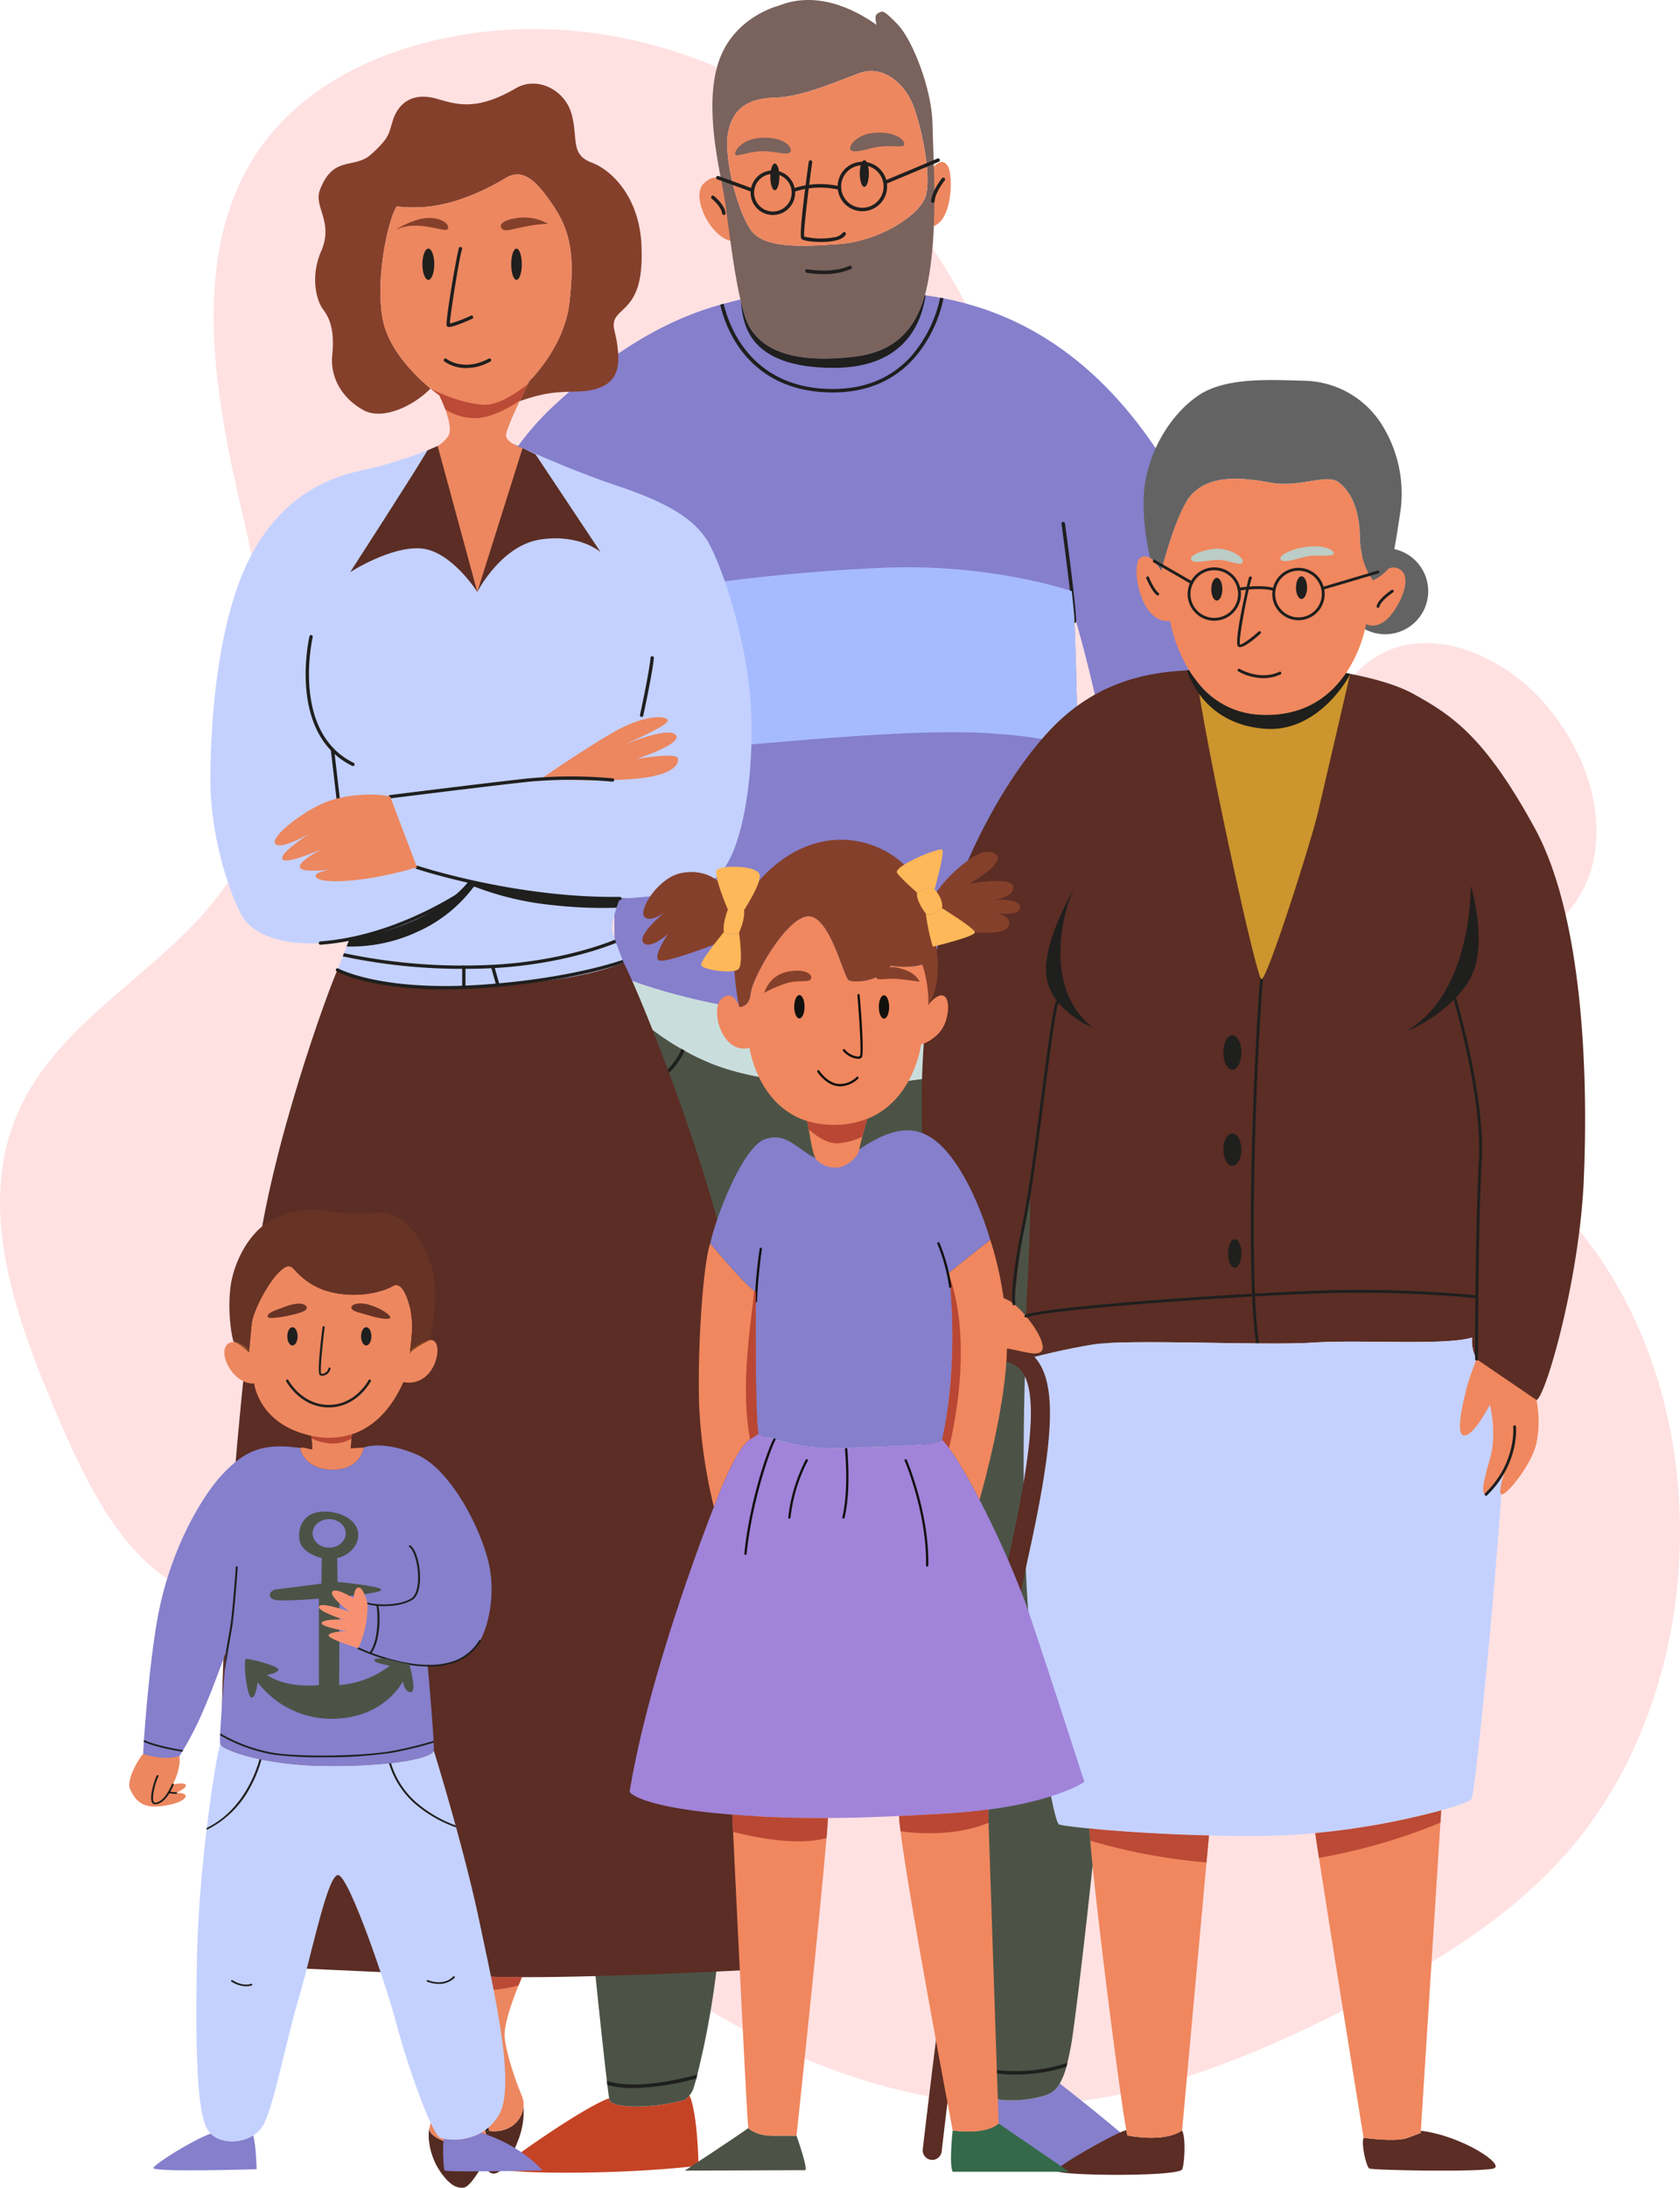 <svg xmlns="http://www.w3.org/2000/svg" xmlns:xlink="http://www.w3.org/1999/xlink" width="493.907" height="643" viewBox="0 0 493.907 643">
  <defs>
    <clipPath id="clip-path">
      <rect id="Rectángulo_38003" data-name="Rectángulo 38003" width="493.907" height="610.131" fill="#ff9fa3"/>
    </clipPath>
    <clipPath id="clip-path-2">
      <rect id="Rectángulo_38026" data-name="Rectángulo 38026" width="428.014" height="643" fill="none"/>
    </clipPath>
  </defs>
  <g id="Grupo_158781" data-name="Grupo 158781" transform="translate(-180.5 -2195)">
    <g id="Grupo_158780" data-name="Grupo 158780" transform="translate(157.778 2190.932)">
      <g id="Grupo_158735" data-name="Grupo 158735" transform="translate(22.722 12.603)">
        <g id="Grupo_158690" data-name="Grupo 158690" opacity="0.31">
          <g id="Grupo_158689" data-name="Grupo 158689">
            <g id="Grupo_158688" data-name="Grupo 158688" clip-path="url(#clip-path)">
              <path id="Trazado_131891" data-name="Trazado 131891" d="M124.863,500.423c28.48,30.349,57.222,60.926,90.819,84.382s72.843,39.566,112.809,37.8c32.194-1.425,63.01-14.248,92.122-29.171,21.986-11.268,43.75-24.1,60.912-42.746,43.267-47,47.1-129.893,8.376-181.31-27.762-36.867-71.516-55.784-101.24-90.817C337.78,218.591,336.893,123.173,286.315,62.907,252.662,22.809,198.46,4.273,149.583,16.15c-20.035,4.869-39.874,15.209-51.69,33.357C78.737,78.936,85.564,118.97,93.7,153.86s16.244,74.218-1.13,104.912c-16.81,29.7-53.595,42.955-65.762,75.187-10.411,27.576,1.037,58.6,12.559,85.654,9.2,21.6,20.529,45.164,41.288,53.051,22.753,8.644,48.164-5.065,71.786.2" transform="translate(-22.722 -12.604)" fill="#ff9fa3"/>
              <path id="Trazado_131892" data-name="Trazado 131892" d="M247.566,182.891c-11.022-10.229-21.269-22.389-25.481-37.412s-.934-33.372,10.882-42.5c15.453-11.945,37.968-3.425,51.221,11.287,11.233,12.467,18.684,30.39,14.99,47.323s-21.371,30.243-36.4,24.006" transform="translate(169.22 83.136)" fill="#ff9fa3"/>
            </g>
          </g>
        </g>
      </g>
    </g>
    <g id="Grupo_158779" data-name="Grupo 158779" transform="translate(218.5 2195)">
      <g id="Grupo_158778" data-name="Grupo 158778" clip-path="url(#clip-path-2)">
        <path id="Trazado_134319" data-name="Trazado 134319" d="M279.638,207.136c-6.151,36.442-29.723,65.757-29.723,65.757-5.124-4.185-18.108-21.634-18.108-21.634,3.868-8.251,10.019-35.244,9.114-58.24s-11.849-59.9-11.849-59.9v.124c.069,1.848.889,23.438.929,38.3.018,2.065.018,4.021-.013,5.753-.235,14.8,0,57.164,0,57.164s-19.13,15.717-62.641,16.741-73.564-12.643-73.564-12.643.452-14.8-.452-32.565c-.424-8.238-1.091-21.889-1.708-34.261-.71-14.306-1.366-26.864-1.488-27.233-.018-.04-.04-.018-.08.067-.752,1.284-5.565,17.52-8.34,43.211-2.963,27.33,4.554,60.418,4.554,60.418-14.353,7.1-21.182,22.193-21.182,22.193-12.068-13.035-24.775-56.77-25.052-89.445-.311-36.1,7.723-83.057,35.985-109.325C97.607,51.55,114.116,44.991,125,41.9c.339-.093.67-.191,1-.271,1.819-.495,3.447-.9,4.92-1.258.421,1.856.876,3.578,1.369,5.055,4.547,13.9,23.165,12.807,31.882,11.778,8.227-.963,17.176-4.4,20.976-18.077a1.387,1.387,0,0,0,.233.027c1.433.206,2.868.426,4.263.683.342.055.67.124,1,.193,29.967,5.8,52.216,25.321,68.74,54.363,18.9,33.259,26.414,76.31,20.266,112.743" transform="translate(48.752 47.657)" fill="#857fcc"/>
        <path id="Trazado_134320" data-name="Trazado 134320" d="M82.426,25.289s-1.535-3.928-5.634,0S79.7,43.226,86.7,42.2c0,0-2.045-12.64-4.27-16.914" transform="translate(92.051 28.675)" fill="#ed875f"/>
        <path id="Trazado_134321" data-name="Trazado 134321" d="M106.844,23.892c1.573-2,3.591-3.757,5.126-1.025S113.321,40.8,105.9,40.634c0,0-.743-14.588.945-16.741" transform="translate(128.787 26.143)" fill="#ed875f"/>
        <path id="Trazado_134322" data-name="Trazado 134322" d="M103.265,278.969c-9.792,2.735-21.41,2.5-22.089,0a4.517,4.517,0,0,1-.093-.486c-8.122,2.983-30.728,19.037-31.8,20.528-1.14,1.593,32.8,2.287,58.08-.681,0,0-.213-15.384-2.67-20.667a6.49,6.49,0,0,1-1.431,1.306" transform="translate(59.995 338.193)" fill="#c54325"/>
        <path id="Trazado_134323" data-name="Trazado 134323" d="M138.877,276.082a7.274,7.274,0,0,1-4.112,3.449c-5.3,1.708-17.593,3.334-22.832-3.247,0,0-2.28,19.19-.912,22.153s52.613,4.039,56.94,3.808c3.937-.2-24.039-22.218-29.085-26.164" transform="translate(134.691 336.267)" fill="#857fcc"/>
        <path id="Trazado_134324" data-name="Trazado 134324" d="M217.44,322.181c-.233,25.5-10.252,111.594-11.846,120.262-.368,1.965-.725,3.728-1.107,5.288-.1.4-.206.792-.3,1.16a20.3,20.3,0,0,1-1.939,4.906,7.292,7.292,0,0,1-4.1,3.445c-5.3,1.708-17.6,3.331-22.834-3.254-.357-.453-.694-2.227-1.014-5.068l-.12-1.1c-2.446-23.846-3.877-108.431-3.877-123.139,0-16.85-10.256-70.144-16.169-92.695-5.933-22.548-11.4-44.194-15.963-43.91-4.582.275-6.59,6.328-8.639,18.4s-18,70.612-19.594,92.925-5.92,72.883-7.051,102.041a252.748,252.748,0,0,1-7.191,49.73c-.1.384-.186.779-.288,1.136-.284,1.023-.543,1.923-.79,2.722a6.32,6.32,0,0,1-1.242,2.269,6.841,6.841,0,0,1-1.42,1.309c-9.8,2.737-21.419,2.5-22.1,0a3.684,3.684,0,0,1-.1-.492c-.109-.681-.288-2.021-.506-3.884-.053-.366-.093-.763-.151-1.169-2.36-19.942-9.333-87.26-9.73-107.651-.448-23.693-1.584-76.989,0-110.92.876-18.6,2.979-46.423,5.239-68.43.038-.339.067-.679.106-1.02,1.817-17.66,3.731-31.32,5.139-33.046a78.63,78.63,0,0,0,21.1,17.689c.313.175.628.353.954.526a68.224,68.224,0,0,0,7.559,3.651c9.143,3.76,21.743,5.782,34.754,6.206.357.011.694.011,1.051.024q4.082.106,8.184,0c.357,0,.714-.013,1.065-.024,11.727-.37,23.109-2.021,31.924-4.837,6.37-2.036,12.532-6.177,17.753-10.507.286-.248.574-.481.861-.723,7.965-6.794,13.541-13.82,13.956-13.82,0,0,1.952,22.672,3.8,43.8.042.4.082.807.111,1.2.952,10.988,1.885,21.43,2.473,27.88,1.734,19.035,2.28,93.608,2.047,119.122" transform="translate(71.318 158.556)" fill="#4c5346"/>
        <path id="Trazado_134325" data-name="Trazado 134325" d="M142,36.369c-.169-10.076-5.811-24.6-10.252-29.209s-4.44-3.928-5.8-3.247-.346,3.416-.346,3.416c-4.1-2.9-16.225-10.757-28.865-5.636,0,0-13.346,3.247-17.693,16.741s.608,32.114,1.81,39.8c1,6.448,2.449,20.119,4.669,29.788.424,1.856.878,3.578,1.36,5.059,4.556,13.894,23.178,12.8,31.89,11.78,8.224-.965,17.176-4.407,20.982-18.081.222-.812.439-1.644.625-2.526,3.5-16.455,1.79-37.806,1.624-47.887m-2.222,21.867c-2.391,5.636-13.834,12.643-25.11,13.494s-21.863,1.2-25.793-3.757-8.371-21.523-7-28.872,5.98-10.24,14.009-10.418c7.685-.173,18.105-4.782,24.6-7.175s12.467,2.393,15.2,8.029,6.488,23.063,4.1,28.7" transform="translate(94.142 -0.001)" fill="#7a625d"/>
        <path id="Trazado_134326" data-name="Trazado 134326" d="M112.293,60.264c11.276-.852,22.719-7.858,25.11-13.494s-1.362-23.063-4.1-28.7-8.715-10.418-15.2-8.027-16.912,7-24.6,7.173c-8.027.177-12.638,3.074-14,10.418s3.074,23.914,7,28.872,14.519,4.609,25.793,3.757" transform="translate(96.52 11.466)" fill="#ed875f"/>
        <path id="Trazado_134327" data-name="Trazado 134327" d="M138.432,167.59c-9.69-4.454-16.453-23.311-18.724-30.458.286-.248.574-.481.863-.723,2.076,6.545,8.679,25.223,17.753,29.976.04.4.08.807.109,1.2" transform="translate(145.804 166.146)" fill="#1f1f1e"/>
        <path id="Trazado_134328" data-name="Trazado 134328" d="M152.161,156.4s-1.544,8.431-4.607,14.583c-3.087,6.15-8.2,12.816-9.741,11.285-.728-.723-.317-2.063.328-3.267l.011-.013a17.308,17.308,0,0,1,1.668-2.5,28.651,28.651,0,0,1-3.784,2.828.554.554,0,0,1-.082.04c-1.149.659-2.229,1.025-2.746.508-.592-.588-.235-2.047.339-3.567.288-.725.628-1.451.945-2.089.011-.031.011-.031.024-.031.519-1.065.983-1.856,1.056-1.976-.248.311-4.826,6.244-6.987,4.247-1.34-1.244.124-3.977,1.506-5.946a27.151,27.151,0,0,1,1.708-2.211c-.275.231-.532.452-.792.639a8.106,8.106,0,0,1-2.176,1.233c-2.5.872-3.538-.985-1.666-3.788,2.513-3.757,6.548-16.054,5.687-17.256s-11.1,6.665-12.465,4.782,11.208-17.438,13.665-19.135c0,0,12.984,17.451,18.108,21.634" transform="translate(146.506 164.147)" fill="#ed875f"/>
        <path id="Trazado_134329" data-name="Trazado 134329" d="M96.448,22.571c1.011-.7-.683-4.325-7.519-4.325s-9.112,4.325-8.541,5.01,4.671-1.249,8.774-1.022,6.146,1.138,7.286.337" transform="translate(97.809 22.224)" fill="#7a625d"/>
        <path id="Trazado_134330" data-name="Trazado 134330" d="M96.082,22.938c-1.766-.521.909-5.126,7.173-5.352s8.542,2.5,8.2,3.527-3.072.146-6.718.532-6.714,1.865-8.652,1.293" transform="translate(116.378 21.404)" fill="#7a625d"/>
        <path id="Trazado_134331" data-name="Trazado 134331" d="M143.971,39.64a38.913,38.913,0,0,1-8.337,17.243C129.621,63.8,121.48,67.3,111.4,67.3h-.517c-15.278-.177-23.438-7.75-27.576-14.075A36.376,36.376,0,0,1,78.336,41.51c.339-.093.67-.191,1-.273C80.782,47.4,87.121,66,110.9,66.274c9.855.124,17.808-3.17,23.684-9.757a38.134,38.134,0,0,0,8.393-17.07c.339.055.668.124,1,.193" transform="translate(95.413 48.046)" fill="#1f1f1e"/>
        <path id="Trazado_134332" data-name="Trazado 134332" d="M94.955,45.255c-2.56,0-5.254-.344-5.767-.932-.55-.648.177-8.264,2.163-22.65a.512.512,0,0,1,1.014.142C91.3,29.534,89.748,42.09,90.012,43.669a21.428,21.428,0,0,0,8.69.231,3.916,3.916,0,0,0,2.622-1.309.511.511,0,1,1,.883.515c-.65,1.118-2.369,1.808-5.11,2.058-.663.062-1.4.091-2.14.091m-4.924-1.5h0Z" transform="translate(108.415 25.863)" fill="#1f1f1e"/>
        <path id="Trazado_134333" data-name="Trazado 134333" d="M94.925,37.658a28.5,28.5,0,0,1-4.906-.4.512.512,0,0,1,.189-1.007c.067.013,7.166,1.309,12.376-.987a.51.51,0,1,1,.413.934,20.415,20.415,0,0,1-8.071,1.464" transform="translate(109.136 42.893)" fill="#1f1f1e"/>
        <path id="Trazado_134334" data-name="Trazado 134334" d="M80.854,31.62a.516.516,0,0,1-.508-.464c-.171-1.695-2.245-3.691-3.028-4.323a.511.511,0,1,1,.641-.8c.131.1,3.156,2.551,3.407,5.015a.522.522,0,0,1-.464.566l-.049,0" transform="translate(93.94 31.573)" fill="#1f1f1e"/>
        <path id="Trazado_134335" data-name="Trazado 134335" d="M106.8,30.961h-.042a.515.515,0,0,1-.47-.552c.237-3.016,3.076-6.541,3.194-6.687a.512.512,0,1,1,.794.648c-.024.035-2.757,3.431-2.965,6.119a.517.517,0,0,1-.51.472" transform="translate(129.459 28.661)" fill="#1f1f1e"/>
        <path id="Trazado_134336" data-name="Trazado 134336" d="M88.91,35.684a6.55,6.55,0,1,1,6.548-6.552,6.559,6.559,0,0,1-6.548,6.552m0-12.075a5.523,5.523,0,1,0,5.523,5.523A5.53,5.53,0,0,0,88.91,23.61" transform="translate(100.317 27.508)" fill="#1f1f1e"/>
        <path id="Trazado_134337" data-name="Trazado 134337" d="M101.167,35.976a7.269,7.269,0,1,1,7.266-7.268,7.278,7.278,0,0,1-7.266,7.268m0-13.508a6.243,6.243,0,1,0,6.239,6.239,6.252,6.252,0,0,0-6.239-6.239" transform="translate(114.369 26.11)" fill="#1f1f1e"/>
        <path id="Trazado_134338" data-name="Trazado 134338" d="M88.317,26.723a.513.513,0,0,1-.182-.994,24.894,24.894,0,0,1,13.825-.65.513.513,0,0,1-.253.994,24.272,24.272,0,0,0-13.208.614.576.576,0,0,1-.182.035" transform="translate(106.944 29.7)" fill="#1f1f1e"/>
        <path id="Trazado_134339" data-name="Trazado 134339" d="M100.5,28.512a.514.514,0,0,1-.472-.319.508.508,0,0,1,.273-.668l15.513-6.492a.511.511,0,1,1,.395.943l-15.513,6.5a.5.5,0,0,1-.2.04" transform="translate(121.787 25.57)" fill="#1f1f1e"/>
        <path id="Trazado_134340" data-name="Trazado 134340" d="M88.447,28.03A.711.711,0,0,1,88.272,28L78.124,24.31a.515.515,0,0,1,.35-.969l10.147,3.693a.514.514,0,0,1-.175,1" transform="translate(94.744 28.394)" fill="#1f1f1e"/>
        <path id="Trazado_134341" data-name="Trazado 134341" d="M127.391,98.872a.517.517,0,0,1-.512-.49c-.2-5.882-3.276-28.421-3.309-28.645a.519.519,0,0,1,.439-.579.508.508,0,0,1,.579.439c.126.929,3.112,22.817,3.318,28.747a.512.512,0,0,1-.495.528Z" transform="translate(150.502 84.228)" fill="#1f1f1e"/>
        <path id="Trazado_134342" data-name="Trazado 134342" d="M88.581,139.642c-.011.029-.011.069-.022.1-.8,2.646-8.542,15.182-27.277,15.752.038-.339.069-.679.106-1.022,18.491-.628,25.784-13.186,26.181-15.031a.538.538,0,0,1,.058-.326.51.51,0,0,1,.7-.2.605.605,0,0,1,.257.723" transform="translate(74.641 169.123)" fill="#1f1f1e"/>
        <path id="Trazado_134343" data-name="Trazado 134343" d="M90.105,154.393c-1.364,1.872-11.973-2.912-13.159-1.368s.681,13.328,2.557,17.944c1.353,3.309,1.12,5.645-.016,6.013a1.905,1.905,0,0,1-1.655-.519,14.126,14.126,0,0,1,1.382,1.546c.612.818,1.133,1.761.805,2.351-.517.9-4.046-.135-5.753-.712h-.013c-.437-.149-.75-.259-.861-.3.262.193,1.97,1.353,2.282,2.282.193.506-.024.943-1.12,1.12-3.252.519-10.771-6.829-14.189-11.78s-9.041-15.386-9.041-15.386,6.827-15.089,21.18-22.193c2.049,2.047,18.968,19.13,17.6,21" transform="translate(62.515 162.467)" fill="#ed875f"/>
        <path id="Trazado_134344" data-name="Trazado 134344" d="M68.864,164.733C62.345,161.371,59.3,147.9,59.9,144.709a.508.508,0,1,1,1,.193c-.519,2.8,2.475,15.535,8.24,18.8a1.9,1.9,0,0,1-1.655-.517,13.9,13.9,0,0,1,1.382,1.546" transform="translate(72.866 175.743)" fill="#1f1f1e"/>
        <path id="Trazado_134345" data-name="Trazado 134345" d="M68.174,163.527C61.968,160.615,58.523,153,57.5,148.89a.511.511,0,0,1,.37-.628.524.524,0,0,1,.628.37c.874,3.511,3.567,9.67,8.253,12.913-.439-.151-.75-.259-.861-.3.262.193,1.967,1.355,2.282,2.285" transform="translate(70.017 180.569)" fill="#1f1f1e"/>
        <path id="Trazado_134346" data-name="Trazado 134346" d="M134.8,144.953a31.611,31.611,0,0,1-9.4,13.956,26.085,26.085,0,0,1,1.748-2.256,9.218,9.218,0,0,1-3.005,1.914c6.953-5.25,9.646-13.818,9.69-13.911a.509.509,0,0,1,.641-.346.521.521,0,0,1,.326.643" transform="translate(151.201 175.743)" fill="#1f1f1e"/>
        <path id="Trazado_134347" data-name="Trazado 134347" d="M137.114,148.327a48.87,48.87,0,0,1-10.85,12.4c.288-.725.628-1.451.945-2.089.011-.033.011-.033.027-.033a52.218,52.218,0,0,0,9.007-10.793.507.507,0,1,1,.872.519" transform="translate(153.789 179.724)" fill="#1f1f1e"/>
        <path id="Trazado_134348" data-name="Trazado 134348" d="M137.156,150.093a29.5,29.5,0,0,1-7.654,11.066,17.443,17.443,0,0,1,1.668-2.5,28.3,28.3,0,0,1-3.784,2.828c5.915-4.086,8.774-11.671,8.812-11.749a.511.511,0,1,1,.958.355" transform="translate(155.156 181.976)" fill="#1f1f1e"/>
        <path id="Trazado_134349" data-name="Trazado 134349" d="M102.968,143.653,99.55,156.73a.488.488,0,0,1-.475.386c-.069.011-1.109.04-2.023.04-.477,0-.929-.011-1.189-.04-.426-.042-.985-.087-3.2-13.463.357.011.694.011,1.051.022.927,5.472,2,11.31,2.46,12.441.643.016,1.856,0,2.486-.013l3.238-12.427c.357,0,.714-.011,1.065-.022" transform="translate(112.869 174.969)" fill="#1f1f1e"/>
        <path id="Trazado_134350" data-name="Trazado 134350" d="M202.889,127.647a153.061,153.061,0,0,0-24.394-3.58c-17.984-1.366-45.777.9-74.245,3.418-19.075,1.679-32.578,1.023-39.74.353-.71-14.306-1.366-26.864-1.488-27.233-.018-.042-.04-.018-.08.067.024-6.831-.657-13.5-.657-13.5C74.98,81.484,113.819,76.689,145.7,75.322s55.521,6.86,55.521,6.86c.113.914.386,3.567.739,7.16.069,1.845.889,23.438.929,38.3" transform="translate(75.864 91.555)" fill="#a6bbff"/>
        <path id="Trazado_134351" data-name="Trazado 134351" d="M64.371,105.91l-.035,0a.506.506,0,0,1-.475-.546c.264-4.25-.77-13.818-1.595-21.512-.581-5.376-1.082-10.021-1.082-12.106a.511.511,0,0,1,1.022,0c0,2.029.5,6.652,1.076,11.993.878,8.136,1.874,17.354,1.6,21.692a.518.518,0,0,1-.51.481" transform="translate(74.522 86.763)" fill="#1f1f1e"/>
        <path id="Trazado_134352" data-name="Trazado 134352" d="M87.64,25.592c0,2.165-.6,3.917-1.335,3.917s-1.333-1.752-1.333-3.917.594-3.921,1.333-3.921,1.335,1.752,1.335,3.921" transform="translate(103.496 26.395)" fill="#1f1f1e"/>
        <path id="Trazado_134353" data-name="Trazado 134353" d="M99.5,25.145c0,2.163-.6,3.921-1.34,3.921s-1.333-1.759-1.333-3.921.6-3.921,1.333-3.921,1.34,1.757,1.34,3.921" transform="translate(117.94 25.851)" fill="#1f1f1e"/>
        <path id="Trazado_134354" data-name="Trazado 134354" d="M201.217,127.2s-3.9,3.192-12.135,6.787c-10.052,4.389-26.585,9.393-50.5,9.954a195.622,195.622,0,0,1-62.113-8.482A109.119,109.119,0,0,1,65.014,131.3l-1.366,4.327A78.659,78.659,0,0,0,93.254,157.49c19.818,8.129,55.8,8.129,76.984,1.368,16.688-5.328,31.888-25.052,32.574-25.052s-1.595-6.61-1.595-6.61" transform="translate(77.523 154.926)" fill="#c9dedc"/>
        <path id="Trazado_134355" data-name="Trazado 134355" d="M74.137,218.739a.512.512,0,0,1-.362-.149l-9.132-9.112a.511.511,0,0,1,.721-.725l9.136,9.109a.513.513,0,0,1,0,.727.506.506,0,0,1-.364.149" transform="translate(78.554 254.081)" fill="#1f1f1e"/>
        <path id="Trazado_134356" data-name="Trazado 134356" d="M121.479,216.481c-1.1,0-1.7-.133-1.981-.466a.727.727,0,0,1-.144-.674.51.51,0,0,1,.994.027,26.391,26.391,0,0,0,5.312-.182,30.45,30.45,0,0,1,5.363-.217.511.511,0,1,1-.149,1.011,31.7,31.7,0,0,0-5.128.224c-1.9.171-3.283.277-4.267.277" transform="translate(145.339 261.757)" fill="#1f1f1e"/>
        <path id="Trazado_134357" data-name="Trazado 134357" d="M89.9,274.907c-.1.384-.189.763-.288,1.12a73.519,73.519,0,0,1-18.458,2.828,29.11,29.11,0,0,1-7.7-.9c-.053-.366-.093-.763-.151-1.169,4.525,1.368,12.569,1.87,26.594-1.874" transform="translate(77.109 334.836)" fill="#1f1f1e"/>
        <path id="Trazado_134358" data-name="Trazado 134358" d="M140.994,273.349c-.1.4-.206.792-.3,1.16a50.43,50.43,0,0,1-29.892.029c-.038-.346-.078-.712-.118-1.1a49.349,49.349,0,0,0,30.311-.093" transform="translate(134.812 332.938)" fill="#1f1f1e"/>
        <path id="Trazado_134359" data-name="Trazado 134359" d="M135.46,39.153c-1,6.383-4.824,21.5-27.55,21.306C80.771,60.226,81.92,44.771,81,40.37c.419,1.859.874,3.58,1.366,5.057,4.549,13.9,23.165,12.8,31.882,11.778,8.227-.965,17.176-4.4,20.976-18.079a1.209,1.209,0,0,0,.233.027" transform="translate(98.663 47.655)" fill="#1f1f1e"/>
        <path id="Trazado_134360" data-name="Trazado 134360" d="M120.564,58.362c-.657-13.505-8.3-21.672-14.641-24.076s-3.933-6.991-5.878-14.2S89.891,8.789,83.639,12.438c-11.7,6.829-17.489,4.735-23.378,3.059-6.337-1.8-11.09.659-12.9,6.774-1.136,3.864-1.169,4.948-6.193,9.54s-11.219.1-15.151,10.591c-1.854,4.944,4.139,9.309.373,17.972-3.13,7.193-1.53,14.335.652,17.176s3.28,6.774,2.624,13.326,2.841,12.674,9.176,16.169c5.634,3.107,14.705-1.209,19.727-6.355-4.208-3.473-12.285-11.183-14.047-20.3-2.4-12.458,1.97-30.593,4.152-33.212a40.18,40.18,0,0,0,12.452-.437c7-1.309,14.424-4.806,19.45-7.867s8.958.439,14.2,8.3,6.117,15.3,4.587,28.4-11.8,22.941-11.8,22.941-1.342,2.715-2.832,5.911c1.958-.681,3.968-1.3,5.889-1.759,8.3-1.965,13.111,0,18.574-2.624s4.806-8.519,4.152-12.889-2.185-5.9,1.091-8.956,6.774-6.339,6.119-19.844" transform="translate(30.016 13.495)" fill="#85402b"/>
        <path id="Trazado_134361" data-name="Trazado 134361" d="M63.129,285.634a9.84,9.84,0,0,1-6.339.659s.874,3.932-1.049,5.026-2.444.437-7.47-.654-7.867-2.846-8.306-4.372a3.591,3.591,0,0,1,.082-1.187c-.954,3.041.029,8.721,2.759,12.875s5.026,5.461,7.213,5.132,5.722-7.1,5.722-7.1,1.218,3.229,3.287,2.972c3.28-.41,6.06-7.457,7.049-9.972a23.617,23.617,0,0,0,1.49-10.005,7.847,7.847,0,0,1-4.438,6.621" transform="translate(48.343 339.837)" fill="#542b22"/>
        <path id="Trazado_134362" data-name="Trazado 134362" d="M52.265,278.748s0,.222-.007.588a5.763,5.763,0,0,0,.007-.588" transform="translate(63.65 339.514)" fill="#ec875f"/>
        <path id="Trazado_134363" data-name="Trazado 134363" d="M70.805,299.768v.59a7.793,7.793,0,0,1-4.452,6.605,10.314,10.314,0,0,1-5.691.825c-.413-.089-.65-.146-.65-.146a9.5,9.5,0,0,1,.177,2.6,2.948,2.948,0,0,1-1.238,2.418c-1.919,1.091-2.42.441-7.461-.65-5.013-1.089-7.843-2.83-8.315-4.363a5.189,5.189,0,0,1,.089-1.209c.708-3.893,4.452-15.275,4.07-17.369-.355-2.005-6.636-16.9-9.349-24.622-.384-1.18-.736-2.182-.943-2.948,6.368.264,12.5.53,17.868.765h1c1.034.06,2.065.089,3.039.149,3.36.118,7.224.206,11.381.206-.264.59-.59,1.415-1,2.418-1.8,4.423-4.511,11.942-4.068,15.51.648,5.248,3.478,13.328,5.013,16.837a6.564,6.564,0,0,1,.53,2.389" transform="translate(45.118 318.499)" fill="#ec875f"/>
        <path id="Trazado_134364" data-name="Trazado 134364" d="M171.632,319.7c-.328-24.58-4.915-75.053-10.489-103.234s-24.34-76.257-30.686-88.928c0,0-10.935,5.463-41.264,6.993s-42.867-4.809-42.867-4.809c-2.619,5.678-19.578,51.848-23.812,86.3C4.158,365.252,15.955,422.283,15.955,422.283s27.173,1.3,51.327,2.36c8,.348,15.668.672,21.912.918,3.343.133,7.2.191,11.374.2,27.1.049,67.458-2.167,67.458-2.167s3.935-79.311,3.606-103.891" transform="translate(14.888 155.341)" fill="#5b2d24"/>
        <path id="Trazado_134365" data-name="Trazado 134365" d="M53.7,60.09a15.022,15.022,0,0,1-2.91-1.324c.8.366,1.77.8,2.91,1.324" transform="translate(61.861 71.577)" fill="#005692"/>
        <path id="Trazado_134366" data-name="Trazado 134366" d="M157.792,187.025c-7.408,3.737-19.716,4.744-24.582,5-1.3.067-2.072.091-2.072.091s-.47,1.151-.978,2.7c-.752,2.267-1.6,5.361-1.207,6.922.157.641.43,1.506.756,2.464.106.3.222.614.328.943.7,1.93,1.495,3.972,1.916,5.03.18.461.286.741.286.741s-.719.35-2.309.929c-.038.013-.091.024-.126.038a98.723,98.723,0,0,1-17.635,4c0,.011-.013,0-.013,0-5.647.852-12.649,1.586-21.182,2.021-30.327,1.53-42.854-4.813-42.854-4.813l.169-.446,1.375-3.54.368-.932.761-1.963.812-2.074c-17.252,3.278-27.962-.878-31.46-6.776s-9.389-23.154-9.389-40.026,1.967-46.5,11.578-65.285S46.152,68.229,55.33,66.26a115.761,115.761,0,0,0,22.231-7.169S87.8,99.676,89.216,101.985c0,0,3.684-9.285,6.1-16.926,2.4-7.657,7.22-25.343,7.22-25.343,6.383,2.861,17.553,7.668,27.947,11.132,15.734,5.243,22.289,10.054,26,15.522s11.8,27.962,13.111,48.505c1.311,20.528-2.4,47.4-11.8,52.15" transform="translate(13.102 71.973)" fill="#c4d1ff"/>
        <path id="Trazado_134367" data-name="Trazado 134367" d="M88.84,60.921c-1.533,13.106-11.8,22.941-11.8,22.941s-.16.326-.448.876c-.481,1.014-1.349,2.8-2.291,4.824a1.122,1.122,0,0,1-.1.213c-1.819,3.888-3.85,8.49-3.968,9.817-.091,1.051.81,1.925,1.861,2.6a14.916,14.916,0,0,0,2.988,1.349s-4.822,17.686-7.222,25.343c-2.413,7.641-6.1,16.926-6.1,16.926-1.415-2.309-11.653-42.894-11.653-42.894a.124.124,0,0,0,.04-.029,8.923,8.923,0,0,0,3.123-2.974c1-1.548.078-5-.932-7.787-.841-2.267-1.748-4.1-1.748-4.1s-1.007-.692-2.524-1.965a.045.045,0,0,0-.029-.016c-4.21-3.484-12.285-11.183-14.055-20.3-2.4-12.458,1.97-30.586,4.159-33.206a40.4,40.4,0,0,0,12.45-.448c6.991-1.311,14.426-4.8,19.445-7.867,5.035-3.052,8.967.448,14.211,8.315s6.111,15.282,4.587,28.395" transform="translate(40.549 28.154)" fill="#ec875f"/>
        <path id="Trazado_134368" data-name="Trazado 134368" d="M52.013,60.4c-3.507,6.082-22.739,35.8-22.739,35.8s11.8-7.645,20.758-6.989,16.635,12.782,16.635,12.782l-11.656-42.9Z" transform="translate(35.656 71.973)" fill="#5b2d24"/>
        <path id="Trazado_134369" data-name="Trazado 134369" d="M59.448,59.375,46.133,101.646s6.96-13.656,18.542-15.406,17.7,3.713,17.7,3.713L63.254,61.22Z" transform="translate(56.19 72.319)" fill="#5b2d24"/>
        <path id="Trazado_134370" data-name="Trazado 134370" d="M35.7,32.166c-1.615.719,4.423-3.116,8.848-3.278s6.714,2.127,5.9,3.278-8.524-2.788-14.747,0" transform="translate(43.159 35.175)" fill="#85402b"/>
        <path id="Trazado_134371" data-name="Trazado 134371" d="M63.12,30.692a13.881,13.881,0,0,0-8.848-1.75c-5.248.663-5.822,2.566-4.263,3.5,1.2.714,6.556-1.65,13.111-1.75" transform="translate(59.986 35.111)" fill="#85402b"/>
        <path id="Trazado_134372" data-name="Trazado 134372" d="M42.777,56.234c-.5,0-.592-.2-.67-.353-.506-1.009,2.97-21.007,3.575-22.817a.491.491,0,0,1,.625-.313.484.484,0,0,1,.3.625c-.825,2.482-3.469,19.319-3.593,21.878a38.414,38.414,0,0,0,6.206-2.338.494.494,0,0,1,.406.9c-4.283,1.923-6.068,2.415-6.854,2.415m.242-.7h0Z" transform="translate(51.226 39.861)" fill="#1f1f1e"/>
        <path id="Trazado_134373" data-name="Trazado 134373" d="M48.322,50.317a10.983,10.983,0,0,1-6.446-1.939.488.488,0,0,1-.087-.688.494.494,0,0,1,.692-.086c.2.157,5.108,3.842,12.412-.044a.49.49,0,1,1,.464.863,14.881,14.881,0,0,1-7.035,1.894" transform="translate(50.774 57.855)" fill="#1f1f1e"/>
        <path id="Trazado_134374" data-name="Trazado 134374" d="M42.349,37.534c0,2.533-.783,4.585-1.746,4.585s-1.748-2.052-1.748-4.585.781-4.585,1.748-4.585S42.349,35,42.349,37.534" transform="translate(47.326 40.132)" fill="#1f1f1e"/>
        <path id="Trazado_134375" data-name="Trazado 134375" d="M53.739,37.534c0,2.533-.694,4.585-1.555,4.585s-1.557-2.052-1.557-4.585.694-4.585,1.557-4.585S53.739,35,53.739,37.534" transform="translate(61.664 40.132)" fill="#1f1f1e"/>
        <path id="Trazado_134376" data-name="Trazado 134376" d="M68.478,50.9c-.484,1.011-1.351,2.8-2.291,4.824-3.356,2.245-8.455,5.075-12.9,5.163a15.7,15.7,0,0,1-9.056-2.608c-.841-2.265-1.748-4.1-1.748-4.1s-1.007-.692-2.526-1.965c.457.246,8.007,4.272,15.455,4.747,4.1.264,9.2-2.974,13.068-6.057" transform="translate(48.665 61.995)" fill="#bb4a36"/>
        <path id="Trazado_134377" data-name="Trazado 134377" d="M37.275,122.655a.459.459,0,0,1-.215-.051c-19.144-9.4-12.623-37.8-12.552-38.083a.488.488,0,1,1,.949.231c-.064.277-6.4,27.913,12.035,36.97a.493.493,0,0,1-.217.934" transform="translate(28.478 102.49)" fill="#1f1f1e"/>
        <path id="Trazado_134378" data-name="Trazado 134378" d="M28.866,114.4a.492.492,0,0,1-.484-.437L26.717,99.667a.493.493,0,0,1,.433-.546.5.5,0,0,1,.548.435l1.661,14.295a.491.491,0,0,1-.435.543.242.242,0,0,1-.058,0" transform="translate(32.537 120.727)" fill="#1f1f1e"/>
        <path id="Trazado_134379" data-name="Trazado 134379" d="M68.182,104.807a.332.332,0,0,1-.1-.013.484.484,0,0,1-.375-.583c.024-.118,2.619-11.982,3.1-16.81a.478.478,0,0,1,.539-.444.49.49,0,0,1,.439.539c-.488,4.886-3.014,16.438-3.123,16.928a.489.489,0,0,1-.481.384" transform="translate(82.449 105.908)" fill="#1f1f1e"/>
        <path id="Trazado_134380" data-name="Trazado 134380" d="M96.027,124.878c-29.925,0-57.493-9.12-57.772-9.214a.491.491,0,0,1,.308-.932c.288.093,28.945,9.568,59.489,9.151h0a.491.491,0,0,1,.007.983c-.679.009-1.36.011-2.036.011" transform="translate(46.184 139.713)" fill="#1f1f1e"/>
        <path id="Trazado_134381" data-name="Trazado 134381" d="M25.614,135.429a.492.492,0,0,1-.035-.983c24.76-1.848,45.4-17.414,45.6-17.569a.493.493,0,0,1,.6.783c-.208.16-21.067,15.9-46.128,17.766l-.038,0" transform="translate(30.597 142.237)" fill="#1f1f1e"/>
        <path id="Trazado_134382" data-name="Trazado 134382" d="M108.674,125.457c-4.3,1.73-19.024,7.013-39.72,7.566q-2.485.06-4.851.062a167.41,167.41,0,0,1-35.8-3.666l.366-.934a168.256,168.256,0,0,0,40.257,3.553c20.65-.537,35.255-5.82,39.423-7.523.106.3.222.614.328.943" transform="translate(34.469 151.658)" fill="#1f1f1e"/>
        <path id="Trazado_134383" data-name="Trazado 134383" d="M112,127.947s-.721.35-2.309.929c-.038.013-.093.024-.126.04a145.468,145.468,0,0,1-17.635,4c0,.011-.016,0-.016,0-5.933,1.007-12.989,1.914-21.144,2.506-4.194.3-8.034.428-11.551.428-21.967,0-31.145-5.044-31.591-5.3a.487.487,0,0,1-.184-.668.472.472,0,0,1,.6-.206c.027,0,.038.011.067.022.133.067,12.585,6.882,42.592,4.749,21.16-1.522,34.752-5.181,41.006-7.24.182.459.288.739.288.739" transform="translate(33.347 154.939)" fill="#1f1f1e"/>
        <path id="Trazado_134384" data-name="Trazado 134384" d="M44.617,134.737a.49.49,0,0,1-.492-.488v-5.82a.491.491,0,1,1,.983,0v5.82a.49.49,0,0,1-.49.488" transform="translate(53.744 155.827)" fill="#1f1f1e"/>
        <path id="Trazado_134385" data-name="Trazado 134385" d="M49.987,134.316a.488.488,0,0,1-.475-.355l-1.526-5.4a.491.491,0,0,1,.945-.271l1.53,5.4a.492.492,0,0,1-.339.605.581.581,0,0,1-.135.018" transform="translate(58.424 155.827)" fill="#1f1f1e"/>
        <path id="Trazado_134386" data-name="Trazado 134386" d="M50.317,307.22a9.5,9.5,0,0,1,.177,2.6c-.472-2.183-1.062-4.835-1.71-7.579-1.326-5.78-2.713-11.735-3.1-15.244a189.911,189.911,0,0,1-.472-25.152h1a193.438,193.438,0,0,0,.444,25.035c.382,3.449,1.8,9.67,3.065,15.127.444,1.888.856,3.686,1.238,5.365-.413-.087-.648-.146-.648-.146" transform="translate(54.814 318.92)" fill="#1f1f1e"/>
        <path id="Trazado_134387" data-name="Trazado 134387" d="M70.33,262.607c-.26.6-.6,1.439-1.011,2.424-11.627,3.225-25.469.756-31.34-.594-.395-1.164-.723-2.171-.932-2.948,7.994.344,15.663.674,21.9.918,3.356.133,7.208.2,11.378.2" transform="translate(45.123 318.493)" fill="#bb4a36"/>
        <path id="Trazado_134388" data-name="Trazado 134388" d="M54.54,113.2S70.514,102.194,77.813,98.41c7.484-3.879,13.661-3.988,14.093-2.455s-13.874,7.59-13.874,7.59S91.8,97.59,94.2,100.211s-11.361,7.049-11.361,7.049,11.578-1.912,12.017-.166-1.4,5.09-12.674,6.064c-9.932.861-27.645.044-27.645.044" transform="translate(66.43 115.753)" fill="#ec875f"/>
        <path id="Trazado_134389" data-name="Trazado 134389" d="M34.863,109.34a.492.492,0,0,1-.06-.98c.275-.035,27.84-3.5,40.321-4.857a136.061,136.061,0,0,1,25.145-.058.5.5,0,0,1,.437.546.506.506,0,0,1-.541.437,134.221,134.221,0,0,0-24.939.055c-12.467,1.355-40.024,4.818-40.3,4.851a.247.247,0,0,1-.06.007" transform="translate(41.866 125.309)" fill="#1f1f1e"/>
        <path id="Trazado_134390" data-name="Trazado 134390" d="M66.99,117.281a41.883,41.883,0,0,1-17.482,14.41,46.221,46.221,0,0,1-20.7,4.261l.807-2.074c26.667-4.587,35.055-17.107,35.055-17.107Z" transform="translate(35.089 142.227)" fill="#1f1f1e"/>
        <path id="Trazado_134391" data-name="Trazado 134391" d="M91.038,121.488c-1.3.067-2.072.091-2.072.091s-.468,1.151-.978,2.7a129.616,129.616,0,0,1-18.463-.736,88.64,88.64,0,0,1-24.145-5.78L46.809,117s12.991,2.613,19.875,3.382,24.354,1.1,24.354,1.1" transform="translate(55.274 142.507)" fill="#1f1f1e"/>
        <path id="Trazado_134392" data-name="Trazado 134392" d="M53.255,105.914c-3.715-1.089-12.454-.869-18.786,1.533S18.077,117.5,19.39,119.681s10.05-2.841,10.05-2.841-8.958,5.68-7.867,7.428,11.8-3.056,11.8-3.056-7.865,3.932-6.554,5.678,12.671,0,12.671,0-9.178.657-8.082,2.624,11.141,1.313,17.917,0,11.8-2.839,11.8-2.839Z" transform="translate(23.475 128.24)" fill="#ec875f"/>
        <path id="Trazado_134393" data-name="Trazado 134393" d="M299.685,238.681c-1.3,29.3-11.194,63.617-13.9,64.644-1.526.581-6.346-2.4-10.6-5.6-3.325-2.531-6.292-5.195-7.031-6.426a11.538,11.538,0,0,1-1.309-6.348c-7.648,2.431-32.644.557-46.822,1.5-3.773.246-9.387.284-15.8.246-.279-.011-.568-.011-.861-.011-17.582-.155-40.667-.883-48.077.324-10.265,1.681-19.592,4.29-19.592,4.29s-.055-.741-.1-2.016c2.484.484,4.669.594,4.946-1.067a3.975,3.975,0,0,0-.031-1.193c-.406-2.351-2.584-5.687-4.835-8.364.355-7.24,1.876-34.936.949-35.124s-4.476,31.533-4.476,31.533c-6.312-5.048-14.051.02-17.5,2.852-.013-.033-5.734-12.11-8.016-32.236a264.9,264.9,0,0,1,.69-63.9c3.3-23.2,17.733-56.353,35.266-75.19,14.765-15.852,31.64-17.161,40.385-17.744.224-.024.435-.035.641-.047a31.675,31.675,0,0,0,2.464,3.482,24.443,24.443,0,0,0,18.456,9.637c12.751.652,20.576-5.361,25.243-12.254.406.075.816.144,1.218.226.215.04.424.073.628.118,7.357,1.446,13.645,3.4,17.779,5.669,11.751,6.434,21.266,12.873,35.818,39.454s15.761,74.254,14.459,103.547" transform="translate(127.934 108.161)" fill="#5b2d24"/>
        <path id="Trazado_134394" data-name="Trazado 134394" d="M186.075,85.289a12.657,12.657,0,1,1-12.658-12.658,12.656,12.656,0,0,1,12.658,12.658" transform="translate(195.806 88.464)" fill="#636363"/>
        <path id="Trazado_134395" data-name="Trazado 134395" d="M211.454,90.478a3.523,3.523,0,0,0-3.966-.572,13.586,13.586,0,0,1-4.429,3.369s-3.731-4.338-3.875-12.734-2.8-13.432-6.292-16.092-11.3,1.679-19.856.142-18.361-2.644-23.943,4.2c-4.07,4.99-8.351,21.69-8.351,21.69a20.306,20.306,0,0,0-2-2.8c-1.076-1.087-2.475-1.907-3.964-1.12-3.174,1.679-.375,19.776,8.581,18.658a44.617,44.617,0,0,0,5.574,14.488c3.928,6.392,10.416,12.6,20.918,13.124,12.754.641,20.579-5.368,25.25-12.257a40.1,40.1,0,0,0,5.909-14.421s2.424,1.493,5.594-.934,8.207-11.567,4.853-14.736" transform="translate(162.62 77.261)" fill="#f0875e"/>
        <path id="Trazado_134396" data-name="Trazado 134396" d="M151.078,239.963c-.279-.011-.568-.011-.861-.011-3.493-22.8-.248-96.882,1.71-112.419a.42.42,0,1,1,.832.113c-1.972,15.546-5.206,89.773-1.681,112.317" transform="translate(181.081 154.889)" fill="#1f1f1e"/>
        <path id="Trazado_134397" data-name="Trazado 134397" d="M186.494,89.417c-2.191,9.491-8,34.541-9.577,41.19-1.961,8.249-14.834,48.829-16.511,48.55-1.393-.237-15.1-62.463-18.829-87.349a24.451,24.451,0,0,0,18.456,9.639c12.751.652,20.579-5.363,25.243-12.254.406.073.818.142,1.218.224" transform="translate(172.44 108.637)" fill="#cc952d"/>
        <path id="Trazado_134398" data-name="Trazado 134398" d="M135.871,74.364a20.411,20.411,0,0,1,2,2.8,12.648,12.648,0,0,0-2-2.8" transform="translate(165.491 90.575)" fill="#b3a990"/>
        <path id="Trazado_134399" data-name="Trazado 134399" d="M204.212,63.021a27.539,27.539,0,0,0-22.533-12.45c-10.074-.282-23.367-1.107-31.342,4.476s-13.709,15.391-15.391,25.185,1.406,22.373,1.406,22.373a3.406,3.406,0,0,1,1.253,1,12.576,12.576,0,0,1,2,2.8s4.283-16.7,8.353-21.69c5.583-6.84,15.391-5.738,23.943-4.2s16.353-2.8,19.856-.14,6.15,7.7,6.292,16.092,3.875,12.734,3.875,12.734a13.622,13.622,0,0,0,4.429-3.369c1.448-1.967,2.611-10.207,3.728-17.76a38.176,38.176,0,0,0-5.871-25.05" transform="translate(163.754 61.337)" fill="#636363"/>
        <path id="Trazado_134400" data-name="Trazado 134400" d="M140.8,75.874c-.79-1.282,4.385-3.174,7.832-3.174s7.934,2.522,7.282,4.012-4.105-1.116-8.4-.652-5.973,1.027-6.718-.186" transform="translate(171.391 88.548)" fill="#bcccc6"/>
        <path id="Trazado_134401" data-name="Trazado 134401" d="M152.861,76.5c-1.324-1.049,2.065-3.15,7.173-3.913s8.475.858,8.262,1.959-5.195.235-7.869.81-6.474,2-7.566,1.144" transform="translate(185.834 88.169)" fill="#bcccc6"/>
        <path id="Trazado_134402" data-name="Trazado 134402" d="M123.76,179.362a3.7,3.7,0,0,0-.031-1.193c-2.866,1.282-4.915,2.262-4.915,2.262,2.482.472,4.669.592,4.946-1.069" transform="translate(144.715 217.009)" fill="#e4bf70"/>
        <path id="Trazado_134403" data-name="Trazado 134403" d="M143.774,283.835a13.192,13.192,0,0,1-.357-1.577c-2.819.645-20.319,10.431-20.505,11.924s34.437,1.863,36.859-.271c.592-.526,1.349-8.956.044-11.567-5.226,3.728-16.041,1.49-16.041,1.49" transform="translate(149.705 343.789)" fill="#5b2d24"/>
        <path id="Trazado_134404" data-name="Trazado 134404" d="M180.551,282.344l-.044.639-3.731,1.413c-3.728,1.411-13.057,0-13.057,0-.747,1.759.747,8.475,1.677,9.036s32.84,1.118,36.568,0c3.529-1.062-9.287-9.6-21.413-11.088" transform="translate(199.162 343.894)" fill="#5b2d24"/>
        <path id="Trazado_134405" data-name="Trazado 134405" d="M162.412,244.34l-.728,7.925-7.175,78.75c-5.23,3.726-16.052,1.486-16.052,1.486a12.562,12.562,0,0,1-.346-1.566c-2.043-10.755-9.185-67.467-10.6-85.062-.122-1.488-.2-2.7-.235-3.573,8.116.8,20.922,1.7,35.14,2.041" transform="translate(155.017 295.12)" fill="#f0875e"/>
        <path id="Trazado_134406" data-name="Trazado 134406" d="M194.23,239.9l-.222,3.584-5.765,90.568-.047.639-3.728,1.411c-3.731,1.411-13.06,0-13.06,0S162,277.913,158.3,253.847c-.47-3.036-.841-5.518-1.1-7.288A220.579,220.579,0,0,0,194.23,239.9" transform="translate(191.47 292.193)" fill="#f0875e"/>
        <path id="Trazado_134407" data-name="Trazado 134407" d="M258.728,190c-3.327-2.522-6.295-5.19-7.035-6.419a11.555,11.555,0,0,1-1.306-6.35c-7.65,2.433-32.644.559-46.824,1.5s-54.483-1.12-64.737.559-19.589,4.29-19.589,4.29-.049-.736-.1-2.014c0,0-1.768,42.872.845,77.2s7.461,60.822,8.956,61.567c.475.237,3.757.705,8.961,1.211,8.113.8,20.92,1.71,35.142,2.045,5.31.124,10.813.173,16.342.1,5.01-.064,10.025-.359,14.9-.812a221.139,221.139,0,0,0,37.032-6.667c5.259-1.471,8.535-2.748,8.892-3.343,1.118-1.865,6.712-58.943,8.768-89.545A209.863,209.863,0,0,0,258.728,190" transform="translate(144.393 215.871)" fill="#c4d1ff"/>
        <path id="Trazado_134408" data-name="Trazado 134408" d="M110.276,184.855c.151-2.28.191-4.128.191-4.128a13.011,13.011,0,0,0-.191,4.128" transform="translate(134.22 220.125)" fill="#ffb9ad"/>
        <path id="Trazado_134409" data-name="Trazado 134409" d="M113.486,187.925c-.251-3.081-.889-6.315-.889-6.315a17.005,17.005,0,0,0,.889,6.315" transform="translate(137.13 221.2)" fill="#ffb9ad"/>
        <path id="Trazado_134410" data-name="Trazado 134410" d="M179.57,184.573c-.843,2.251-5.037,17.072-2.236,17.91s7.836-8.952,7.836-8.952,2.238,8.113,0,15.95-2.52,10.074-1.12,10.356,7-11.2,7-11.2-3.919,10.644-2.517,11.2,8.954-8.683,10.356-15.118a32.6,32.6,0,0,0,0-12.6L181.251,180.1s-.3.83-1.681,4.476" transform="translate(214.834 219.358)" fill="#f0875e"/>
        <path id="Trazado_134411" data-name="Trazado 134411" d="M107.976,418.429a2.327,2.327,0,0,1-.326-.022,2.8,2.8,0,0,1-2.458-3.1c.142-1.246,14.461-125.066,25.649-175.772,6.96-31.56,7.936-47.447,3.247-53.117-1.956-2.364-5.206-3.3-10.89-3.154-11.46.313-12.425,20.618-12.432,20.823a2.769,2.769,0,0,1-2.908,2.682,2.8,2.8,0,0,1-2.688-2.9,48.385,48.385,0,0,1,2.387-12.405c3.837-11.154,10.542-13.656,15.49-13.789,5.046-.129,11.343.326,15.355,5.183,6.142,7.428,5.574,23.12-2.1,57.885-11.13,50.428-25.416,173.966-25.554,175.208a2.806,2.806,0,0,1-2.777,2.482" transform="translate(128.095 216.38)" fill="#5b2d24"/>
        <path id="Trazado_134412" data-name="Trazado 134412" d="M107.607,185.633a37.017,37.017,0,0,0,.481-4.78,12.576,12.576,0,0,0-.481,4.78" transform="translate(131.003 220.278)" fill="#ffb9ad"/>
        <path id="Trazado_134413" data-name="Trazado 134413" d="M139.662,187.107c-.277,1.661-2.462,1.55-4.946,1.067-2.542-.481-5.383-1.344-6.809-1.067-2.8.561-1.4,12.6-1.4,15.4v2.8a7.957,7.957,0,0,1-3.828-3.569,9.846,9.846,0,0,1-.883-1.872,59.173,59.173,0,0,0-.841-6.013v-.02c-.024-.18-.047-.282-.047-.282a19.737,19.737,0,0,0,.182,3.414.038.038,0,0,1,0,.024,14.073,14.073,0,0,0,.705,2.877c.053.763.1,1.51.1,2.191-.011,1.721-.268,3.054-1,3.249-1.668.415-4.445-4.055-5.13-8.9-.031-.224-.062-.459-.089-.683.071-1.14.126-2.171.151-2.919.007-.093.007-.182.007-.268.013-.184.024-.337.024-.472.009-.293.009-.47.009-.47-.033.177-.078.362-.1.537s-.062.368-.078.55c-.031.246-.053.506-.067.747s-.02.495-.02.741a14.6,14.6,0,0,0,.075,1.555c-.191,2.89-.548,6.457-1.207,7.861-.166.357-.357.57-.561.6-1.253.213-3.737-3.145-4.119-7.535a37.017,37.017,0,0,0,.481-4.78,12.472,12.472,0,0,0-.481,4.78,14.174,14.174,0,0,1-.448,1.881,4.443,4.443,0,0,1-.781,1.546.991.991,0,0,1-1.369.189c-2.8-1.677-1.681-13.432,4.758-21.827a23.3,23.3,0,0,1,1.817-1.626c3.445-2.83,11.183-7.9,17.493-2.852a27.132,27.132,0,0,1,3.529,3.593c2.662,3.17,5.25,7.277,4.866,9.557" transform="translate(128.813 209.265)" fill="#f0875e"/>
        <path id="Trazado_134414" data-name="Trazado 134414" d="M138.177,81.978a.436.436,0,0,1-.242-.075c-1.455-1.04-3.039-4.778-3.107-4.937a.424.424,0,0,1,.224-.55.416.416,0,0,1,.55.224c.43,1.022,1.774,3.835,2.824,4.578a.421.421,0,0,1,.091.586.407.407,0,0,1-.339.175" transform="translate(164.182 93.033)" fill="#1f1f1e"/>
        <path id="Trazado_134415" data-name="Trazado 134415" d="M165.749,83.467a.4.4,0,0,1-.087-.009.416.416,0,0,1-.319-.5c.446-2.1,4.21-4.631,4.372-4.738a.416.416,0,0,1,.581.115.421.421,0,0,1-.115.581c-1.007.672-3.706,2.746-4.023,4.216a.415.415,0,0,1-.408.333" transform="translate(201.374 95.186)" fill="#1f1f1e"/>
        <path id="Trazado_134416" data-name="Trazado 134416" d="M154.469,91.383a15.331,15.331,0,0,1-7.355-1.992.415.415,0,0,1-.144-.574.422.422,0,0,1,.579-.142c.055.038,5.906,3.513,11.638.841a.419.419,0,0,1,.35.761,11.839,11.839,0,0,1-5.068,1.107" transform="translate(178.936 107.931)" fill="#1f1f1e"/>
        <path id="Trazado_134417" data-name="Trazado 134417" d="M147.665,97.15a.916.916,0,0,1-.484-.122c-1.575-.985,2.954-19.691,3-19.875.135-.466.222-.77.577-.77a.421.421,0,0,1,.424.419.4.4,0,0,1-.093.26c-.683,1.573-4.012,18.092-3.391,19.325.386.2,3.021-1.59,5.439-3.8a.419.419,0,0,1,.594.027.425.425,0,0,1-.027.594c-1.38,1.258-4.5,3.944-6.042,3.944" transform="translate(178.862 93.034)" fill="#1f1f1e"/>
        <path id="Trazado_134418" data-name="Trazado 134418" d="M148.12,90.856a7.836,7.836,0,1,1,7.836-7.834,7.843,7.843,0,0,1-7.836,7.834m0-14.832a7,7,0,1,0,7,7,7,7,0,0,0-7-7" transform="translate(170.87 91.574)" fill="#1f1f1e"/>
        <path id="Trazado_134419" data-name="Trazado 134419" d="M159.212,90.64a7.7,7.7,0,1,1,7.694-7.7,7.711,7.711,0,0,1-7.694,7.7m0-14.552a6.856,6.856,0,1,0,6.851,6.856,6.867,6.867,0,0,0-6.851-6.856" transform="translate(184.54 91.651)" fill="#1f1f1e"/>
        <path id="Trazado_134420" data-name="Trazado 134420" d="M147.105,81.35a.387.387,0,0,1-.208-.055l-11.006-6.339a.419.419,0,1,1,.419-.725l11,6.339a.421.421,0,0,1,.155.572.43.43,0,0,1-.364.208" transform="translate(165.258 90.343)" fill="#1f1f1e"/>
        <path id="Trazado_134421" data-name="Trazado 134421" d="M157.231,78.969a.374.374,0,0,1-.109-.013c-3.68-.98-9.662,0-9.721.009a.422.422,0,0,1-.14-.832c.251-.04,6.224-1.016,10.079.013a.417.417,0,0,1,.3.51.425.425,0,0,1-.408.313" transform="translate(178.936 94.609)" fill="#1f1f1e"/>
        <path id="Trazado_134422" data-name="Trazado 134422" d="M158.405,81.272a.421.421,0,0,1-.118-.825l16.289-4.824a.41.41,0,0,1,.521.279.418.418,0,0,1-.279.523l-16.3,4.826a.451.451,0,0,1-.118.02" transform="translate(192.424 92.084)" fill="#1f1f1e"/>
        <path id="Trazado_134423" data-name="Trazado 134423" d="M130.274,117.389c-3.36,5.317-10.356,29.661,5.037,41.7,0,0-12.594-5.039-13.712-15.393s8.675-26.305,8.675-26.305" transform="translate(147.998 142.979)" fill="#1f1f1e"/>
        <path id="Trazado_134424" data-name="Trazado 134424" d="M169.154,160.2s11.11-3.917,18.108-13.991,1.113-28.823,1.113-28.823.566,31.879-19.221,42.814" transform="translate(206.029 142.981)" fill="#1f1f1e"/>
        <path id="Trazado_134425" data-name="Trazado 134425" d="M117.536,222.22a.421.421,0,0,1-.415-.359c-.031-.22-.812-5.589,2.848-23.145,1.836-8.836,3.921-24.757,5.76-38.8,2.182-16.659,3.456-26.137,4.3-27.219a.419.419,0,0,1,.661.515c-.743.956-2.462,14.1-4.13,26.816-1.837,14.058-3.928,29.994-5.773,38.859-3.624,17.4-2.846,22.8-2.837,22.845a.428.428,0,0,1-.35.484.332.332,0,0,1-.064.007" transform="translate(142.544 161.425)" fill="#1f1f1e"/>
        <path id="Trazado_134426" data-name="Trazado 134426" d="M119.082,179.025a.42.42,0,0,1-.153-.812c5.875-2.251,55.035-5.884,82.8-6.973a365.78,365.78,0,0,1,49.317,1.218.419.419,0,0,1-.1.832,363.089,363.089,0,0,0-49.193-1.209c-27.707,1.085-76.725,4.693-82.532,6.918a.448.448,0,0,1-.149.027" transform="translate(144.527 208.205)" fill="#1f1f1e"/>
        <path id="Trazado_134427" data-name="Trazado 134427" d="M182.514,239.618a.417.417,0,0,1-.417-.419c0-.386.009-38.857,1.113-58.236,1.109-19.285-7.754-48.554-7.843-48.849a.42.42,0,0,1,.8-.244c.091.293,9,29.7,7.883,49.142-1.1,19.352-1.12,57.8-1.12,58.187a.417.417,0,0,1-.419.419" transform="translate(213.574 160.256)" fill="#1f1f1e"/>
        <path id="Trazado_134428" data-name="Trazado 134428" d="M150.336,142.237c0,2.792-1.189,5.057-2.662,5.057s-2.657-2.265-2.657-5.057,1.191-5.059,2.657-5.059,2.662,2.267,2.662,5.059" transform="translate(176.63 167.082)" fill="#1f1f1e"/>
        <path id="Trazado_134429" data-name="Trazado 134429" d="M150.336,154.951c0,2.628-1.189,4.758-2.662,4.758s-2.657-2.129-2.657-4.758,1.191-4.758,2.657-4.758,2.662,2.132,2.662,4.758" transform="translate(176.63 182.935)" fill="#1f1f1e"/>
        <path id="Trazado_134430" data-name="Trazado 134430" d="M149.567,168.4c0,2.318-.876,4.2-1.961,4.2s-1.958-1.879-1.958-4.2.878-4.2,1.958-4.2,1.961,1.879,1.961,4.2" transform="translate(177.399 199.993)" fill="#1f1f1e"/>
        <path id="Trazado_134431" data-name="Trazado 134431" d="M113.453,191.639c.055.761.1,1.51.1,2.191a34.029,34.029,0,0,1-.8-5.068.038.038,0,0,0,0-.024c-.084-1.085-.126-2.125-.135-3.112V185.6a47.375,47.375,0,0,1,.424-6.683.418.418,0,0,1,.83.111,42.214,42.214,0,0,0,.472,14.477,9.962,9.962,0,0,1-.885-1.87" transform="translate(137.16 217.486)" fill="#1f1f1e"/>
        <path id="Trazado_134432" data-name="Trazado 134432" d="M113.694,179.224c-.705.94-1.97,4.722-2.679,8.956-.031-.226-.062-.459-.089-.685-.189,2.89-.546,6.459-1.207,7.861a36.931,36.931,0,0,1,1.218-10.9,6.379,6.379,0,0,1,.171-.625,18.533,18.533,0,0,1,1.914-5.095.417.417,0,1,1,.672.492" transform="translate(133.571 217.487)" fill="#1f1f1e"/>
        <path id="Trazado_134433" data-name="Trazado 134433" d="M111.307,178.691c-1.533,1.586-3.487,6.882-3.467,12.323a4.443,4.443,0,0,1-.781,1.546c-.472-6.226,1.834-12.572,3.646-14.45a.418.418,0,1,1,.6.581" transform="translate(130.322 216.778)" fill="#1f1f1e"/>
        <path id="Trazado_134434" data-name="Trazado 134434" d="M180.069,209.565a.415.415,0,0,1-.3-.129.421.421,0,0,1,.011-.59c9.265-8.992,8.282-19.405,8.266-19.512a.418.418,0,1,1,.832-.086c.018.106,1.036,10.932-8.51,20.2a.432.432,0,0,1-.3.118" transform="translate(218.816 230.047)" fill="#1f1f1e"/>
        <path id="Trazado_134435" data-name="Trazado 134435" d="M127.272,242.3c8.116.8,20.925,1.7,35.14,2.041l-.728,7.925a172,172,0,0,1-34.175-6.392c-.124-1.488-.2-2.7-.237-3.573" transform="translate(155.017 295.118)" fill="#bb4a36"/>
        <path id="Trazado_134436" data-name="Trazado 134436" d="M194.23,239.9l-.222,3.584a170.489,170.489,0,0,1-35.71,10.367c-.47-3.036-.841-5.518-1.1-7.288A220.579,220.579,0,0,0,194.23,239.9" transform="translate(191.47 292.193)" fill="#bb4a36"/>
        <path id="Trazado_134437" data-name="Trazado 134437" d="M146.683,79.908c0,1.841-.732,3.336-1.632,3.336s-1.63-1.495-1.63-3.336.728-3.336,1.63-3.336,1.632,1.493,1.632,3.336" transform="translate(174.685 93.264)" fill="#1f1f1e"/>
        <path id="Trazado_134438" data-name="Trazado 134438" d="M157.911,79.7c0,1.843-.73,3.338-1.63,3.338s-1.632-1.495-1.632-3.338.732-3.334,1.632-3.334,1.63,1.495,1.63,3.334" transform="translate(188.361 93.01)" fill="#1f1f1e"/>
        <path id="Trazado_134439" data-name="Trazado 134439" d="M163.226,106.031C147.5,104.876,141.9,93.808,140.177,88.849c.226-.024.435-.035.641-.047a31.675,31.675,0,0,0,2.464,3.482,24.45,24.45,0,0,0,18.456,9.637c12.751.652,20.576-5.361,25.243-12.254.406.075.816.144,1.218.226.215.04-8.932,17.314-24.972,16.138" transform="translate(170.735 108.161)" fill="#1f1f1e"/>
        <path id="Trazado_134440" data-name="Trazado 134440" d="M126.632,200.519c-1.029,14.512-5.674,32.409-7.861,40.206-3.538-6.84-7.122-12.964-9.992-16.5-.362-.439-.712-.845-1.056-1.207,0,0,5.1-19.929,2.1-48.37-.016-.228-.044-.461-.069-.694l12.152-9.679s6.08,17.105,4.729,36.24" transform="translate(131.208 200.091)" fill="#f0875e"/>
        <path id="Trazado_134441" data-name="Trazado 134441" d="M109.808,219.87c-.362-.441-1.741-2.182-2.083-2.544,0,0,5.095-19.931,2.1-48.37,2.145,5.86,6.523,22.284-.013,50.914" transform="translate(131.209 205.788)" fill="#b94734"/>
        <path id="Trazado_134442" data-name="Trazado 134442" d="M139.989,147.467s2.919-8.28,1.852-14.965a4.485,4.485,0,0,1-1.415,1.974c-3.826,2.848-11.467,1.437-11.467,1.437-2.928,4.727-10.8,5.177-12.341,4.276s-5.665-19.58-12.212-18.751-16.185,18.3-16.591,22.577-3.347,4.05-3.347,4.05-1.8-5.554-5.25-2.4.149,16.5,8.251,14.406c0,0,2.291,16.963,16.937,21.543a26.5,26.5,0,0,0,8.874,1.111,25.841,25.841,0,0,0,8.761-1.757c13.8-5.492,15.854-21.847,15.854-21.847s5.694-1.6,7.344-7.153-.151-10.655-5.25-4.5" transform="translate(94.895 147.879)" fill="#f0875e"/>
        <path id="Trazado_134443" data-name="Trazado 134443" d="M139.629,142.709c.621-4.778-1.451-12.427-5.989-19.88-6.3-10.356-26.106-18.791-43.666-2.078-6.255,5.951-9,12.878-9.677,21.883a65.814,65.814,0,0,0,1.426,17.779s2.946.226,3.347-4.05,10.043-21.747,16.591-22.577,10.68,17.85,12.212,18.751,9.413.45,12.341-4.276c0,0,5.246.965,9.22-.328,1.116,2.351,2.118,8.978,1.81,11.882,0,0,4.132-4.651,2.384-17.105" transform="translate(97.639 135.533)" fill="#85402b"/>
        <path id="Trazado_134444" data-name="Trazado 134444" d="M93.758,123.833c-1.34-5.634-7.2-9.36-14.182-8.009s-12.6,10.8-11.028,12.829,5.853-1.125,5.853-1.125-7.96,6.528-6.119,8.779,7.244-2.475,7.244-2.475-4.5,6.528-2.7,7.652,17.15-4.951,17.15-4.951,5.583-5.137,3.784-12.7" transform="translate(82.83 140.735)" fill="#85402b"/>
        <path id="Trazado_134445" data-name="Trazado 134445" d="M107.458,125.6a40.717,40.717,0,0,1,10.8-10.806c5.175-3.6,7.978-1.269,7.876,0-.224,2.852-8.326,7.43-8.326,7.43s12.381-2.253,12.827.9-5.851,3.955-5.851,3.955,7.881-.805,7.881,2.123-7.881,1.573-7.881,1.573,6.3.676,4.279,4.279-21.608,0-21.608,0-3.063-4.866,0-9.453" transform="translate(129.225 137.484)" fill="#85402b"/>
        <path id="Trazado_134446" data-name="Trazado 134446" d="M93.021,220.843c-.426.224-.83.441-1.227.685-3.1,1.87-5.753,5.015-11.875,20.692a156.856,156.856,0,0,1-4.285-29c-.1-2.429-.142-5.048-.142-7.779,0-16.014,1.573-35.688,3.365-40.685.009,0,9.633,11.578,12.938,13.94a3.09,3.09,0,0,0,.495.311s-.342,35.286.732,41.838" transform="translate(91.949 200.67)" fill="#f0875e"/>
        <path id="Trazado_134447" data-name="Trazado 134447" d="M92.31,281.993C88.258,284.916,73.628,294.5,73.628,294.5s34.21-.135,35.337-.135-2.475-10.125-2.475-10.125h-7.2c-4.727,0-6.976-2.251-6.976-2.251" transform="translate(89.679 343.467)" fill="#4c5346"/>
        <path id="Trazado_134448" data-name="Trazado 134448" d="M122.927,281.384c-4.052,3.6-13.508,2.025-13.508,2.025s-1.125,10.13,0,12.157h34.215Z" transform="translate(132.664 342.725)" fill="#346949"/>
        <path id="Trazado_134449" data-name="Trazado 134449" d="M108.054,241.456c-.051,1.229-.2,3.249-.415,5.851-1.845,22.173-8.821,87.529-8.821,87.529h-7.2c-4.727,0-6.976-2.251-6.976-2.251-.377-1.73-3.538-67.5-4.469-87.061-.124-2.575-.2-4.349-.242-5.068,9.679.783,18.915,1.051,28.126,1" transform="translate(97.352 292.875)" fill="#f0875e"/>
        <path id="Trazado_134450" data-name="Trazado 134450" d="M131.314,332.039c-4.052,3.6-13.508,2.025-13.508,2.025-.989-5.141-12.915-68.458-15.34-87.895-.251-2-.406-3.531-.433-4.5,4.789-.224,9.642-.492,14.641-.79,4.241-.253,8.074-.632,11.56-1.089l.122,3.862Z" transform="translate(124.277 292.07)" fill="#f0875e"/>
        <path id="Trazado_134451" data-name="Trazado 134451" d="M200.018,292.255s-7.889,5.474-28.288,8.138c-3.484.459-7.317.836-11.56,1.089-4.995.3-9.852.568-14.637.792-7.073.326-13.984.55-20.909.588-9.209.051-18.445-.217-28.126-1q-2.133-.18-4.29-.379c-23.633-2.249-25.886-6.3-25.886-6.3,4.349-26.858,15.978-60.771,23.7-81.028.37-.954.723-1.865,1.065-2.735,6.9-17.686,9.4-19.423,13.1-21.377,0,0,.413.18,1.178.461.736.266,1.819.639,3.2,1.042.215.062.433.126.665.18-.011.009,0,.009,0,.009a69.847,69.847,0,0,0,20.39,2.426c.228,0,.452-.011.676-.031.14,0,.291,0,.43-.009,15.721-.674,25.174-.674,27.426-2.475,3.016,3.2,7.058,9.992,11.046,17.7a275.764,275.764,0,0,1,13.485,30.24c4.281,12.157,17.334,52.671,17.334,52.671" transform="translate(80.78 231.469)" fill="#a183d9"/>
        <path id="Trazado_134452" data-name="Trazado 134452" d="M159.312,181.932s-4.05-14.628-11.478-24.307-15.08-10.354-27.009-2.251c0,0-8.027,4.877-12.9,2.548-5.321-2.535-8.479-7.683-14.781-5.565S79,174.107,77.011,182.983c0,0,10.728,12.9,13.428,14.253,0,0-.335,35.286.734,41.838,0,0,.408.177,1.176.461a67.526,67.526,0,0,0,25.365,3.618c15.715-.674,25.168-.674,27.421-2.477,0,0,5.177-20.257,2.025-49.064Z" transform="translate(93.799 182.439)" fill="#857fcc"/>
        <path id="Trazado_134453" data-name="Trazado 134453" d="M107.492,148.265c-.421,1.513-.971,3.5-1.431,5.252-.439,1.644-.783,3.068-.883,3.708-.295,1.954-2.546,4.2-5.248,5.1s-6.607-.6-7.652-2.557c-.827-1.53-1.38-5.124-1.954-8.373-.153-.874-.306-1.721-.468-2.491a26.464,26.464,0,0,0,8.868,1.111,25.784,25.784,0,0,0,8.768-1.754" transform="translate(109.446 180.586)" fill="#f0875e"/>
        <path id="Trazado_134454" data-name="Trazado 134454" d="M85.9,127.02a4.663,4.663,0,0,1,.1.581c2.125-3.378,5.248-8.823,4.5-10.6-1.116-2.637-11.141-2.588-12.492-1.24-1.009,1.009,1.752,8.133,3.216,11.673.1-.262.157-.417.157-.417Z" transform="translate(94.752 139.893)" fill="#ffb859"/>
        <path id="Trazado_134455" data-name="Trazado 134455" d="M82.532,123.726c-.02-.075-.027-.153-.04-.233-2.32,2.943-7.018,8.728-6.672,9.773.45,1.351,8.974,2.588,10.846,1.238,1.388-1,.716-7.488.279-10.777a5.836,5.836,0,0,1-4.414,0" transform="translate(92.326 150.414)" fill="#ffb859"/>
        <path id="Trazado_134456" data-name="Trazado 134456" d="M84.795,120.921a4.736,4.736,0,0,0-.1-.581H80.177s-.062.158-.16.419c-.426,1.149-1.53,4.432-1.158,6.576.011.078.02.157.038.233a5.848,5.848,0,0,0,4.414,0s1.8-3.873,1.484-6.647" transform="translate(95.959 146.574)" fill="#ffb859"/>
        <path id="Trazado_134457" data-name="Trazado 134457" d="M112.324,123.694s.217.213.528.572c1.255-4.613,2.917-11.232,2.227-11.662-.969-.61-13.317,4.454-13.341,6.59-.007.6,3.2,3.6,5.953,6.075a.508.508,0,0,1,.007-.058s2.58-1.6,4.627-1.517" transform="translate(123.915 137.089)" fill="#ffb859"/>
        <path id="Trazado_134458" data-name="Trazado 134458" d="M110.348,120.34s-2.795,2.739-4.764,1.59a61.046,61.046,0,0,0,2.047,9.737s12.368-2.941,12.374-4.212c.007-.945-6.421-5.09-9.657-7.115" transform="translate(128.601 146.574)" fill="#ffb859"/>
        <path id="Trazado_134459" data-name="Trazado 134459" d="M109.6,118.151c-.311-.362-.528-.572-.528-.572-2.047-.082-4.629,1.515-4.629,1.515l0,.058c-.366,2.371,2.546,6.131,2.546,6.131a.2.2,0,0,0,.031.016c1.972,1.149,4.764-1.59,4.764-1.59.348-2.276-1.3-4.536-2.18-5.556" transform="translate(127.167 143.207)" fill="#ffb859"/>
        <path id="Trazado_134460" data-name="Trazado 134460" d="M84.182,135.119a8.963,8.963,0,0,1,7.315-6.277c4.5-.807,6.865.765,6.417,2.114s-3.828.228-7.543,1.466a35.665,35.665,0,0,0-6.188,2.7" transform="translate(102.533 156.661)" fill="#85402b"/>
        <path id="Trazado_134461" data-name="Trazado 134461" d="M111.8,132.443c-.9-1.471-2.027-3.048-6.3-4.063s-6.55,1.581-6.481,2.761,3.036.169,6.39.506,6.394.8,6.394.8" transform="translate(120.603 156.087)" fill="#85402b"/>
        <path id="Trazado_134462" data-name="Trazado 134462" d="M99.063,150.776a2.558,2.558,0,0,1-.286-.016,6.449,6.449,0,0,1-4.148-2.342.34.34,0,0,1,.122-.464.343.343,0,0,1,.464.122,5.836,5.836,0,0,0,3.624,2.016.975.975,0,0,0,.781-.153c.477-.845-.208-11.409-.759-17.866a.337.337,0,1,1,.672-.058c.346,4.07,1.411,17.433.594,18.367a1.346,1.346,0,0,1-1.065.393" transform="translate(115.202 160.416)" fill="#11100e"/>
        <path id="Trazado_134463" data-name="Trazado 134463" d="M98.02,146.573a5.931,5.931,0,0,1-.883-.064c-3.58-.523-5.811-4.041-5.9-4.19a.337.337,0,1,1,.572-.357c.022.033,2.163,3.4,5.432,3.879a6.848,6.848,0,0,0,5.538-2.041.337.337,0,1,1,.446.506,7.915,7.915,0,0,1-5.2,2.267" transform="translate(111.061 172.714)" fill="#11100e"/>
        <path id="Trazado_134464" data-name="Trazado 134464" d="M107.492,148.265c-.421,1.513-.971,3.5-1.431,5.252a19.477,19.477,0,0,1-7.39,1.916c-3.045.073-6.33-2.287-8.346-4.035-.153-.874-.306-1.721-.468-2.491a26.464,26.464,0,0,0,8.868,1.111,25.784,25.784,0,0,0,8.768-1.754" transform="translate(109.446 180.586)" fill="#b94734"/>
        <path id="Trazado_134465" data-name="Trazado 134465" d="M83.241,181.426h-.007a.336.336,0,0,1-.33-.344,151.926,151.926,0,0,1,1.451-15.446.336.336,0,1,1,.665.091,152.705,152.705,0,0,0-1.442,15.366.336.336,0,0,1-.337.333" transform="translate(100.977 201.389)" fill="#11100e"/>
        <path id="Trazado_134466" data-name="Trazado 134466" d="M110.911,178.014a.341.341,0,0,1-.337-.3,50.858,50.858,0,0,0-3.451-12.649.337.337,0,1,1,.628-.246,51.464,51.464,0,0,1,3.5,12.831.332.332,0,0,1-.3.366l-.031,0" transform="translate(130.447 200.483)" fill="#11100e"/>
        <path id="Trazado_134467" data-name="Trazado 134467" d="M81.864,224.825l-.033,0a.333.333,0,0,1-.3-.368c1.648-16.344,7.295-31.635,8.561-33.68a.336.336,0,1,1,.572.35c-1.2,1.952-6.851,17.431-8.462,33.4a.338.338,0,0,1-.337.3" transform="translate(99.3 232.163)" fill="#11100e"/>
        <path id="Trazado_134468" data-name="Trazado 134468" d="M87.68,210.832l-.031,0a.329.329,0,0,1-.3-.364,48.544,48.544,0,0,1,5.141-16.941.337.337,0,0,1,.588.331,47.8,47.8,0,0,0-5.061,16.675.332.332,0,0,1-.335.3" transform="translate(106.386 235.502)" fill="#11100e"/>
        <path id="Trazado_134469" data-name="Trazado 134469" d="M95.182,212.358a.334.334,0,0,1-.333.259.22.22,0,0,1-.071-.009.335.335,0,0,1-.253-.4c1.475-6.266,1.244-14.37.756-20.29.226,0,.452-.013.676-.031.495,5.971.71,14.126-.776,20.474" transform="translate(115.119 233.714)" fill="#11100e"/>
        <path id="Trazado_134470" data-name="Trazado 134470" d="M109.412,224.934H109.4a.337.337,0,0,1-.333-.344c.295-15.353-6.21-30.617-6.275-30.768a.335.335,0,0,1,.175-.441.341.341,0,0,1,.446.173c.067.155,6.627,15.555,6.328,31.05a.332.332,0,0,1-.335.33" transform="translate(125.173 235.504)" fill="#11100e"/>
        <path id="Trazado_134471" data-name="Trazado 134471" d="M108.054,241.456c-.051,1.229-.2,3.249-.415,5.851-8.444,2.449-21-.126-27.47-1.783-.124-2.575-.2-4.349-.242-5.068,9.679.783,18.915,1.051,28.126,1" transform="translate(97.352 292.875)" fill="#b94734"/>
        <path id="Trazado_134472" data-name="Trazado 134472" d="M128.357,243.654c-9.409,3.89-20.139,3.272-25.891,2.515-.253-2-.406-3.533-.433-4.494,4.786-.226,9.642-.495,14.641-.794,4.239-.251,8.074-.632,11.558-1.087Z" transform="translate(124.277 292.07)" fill="#b94734"/>
        <path id="Trazado_134473" data-name="Trazado 134473" d="M91.178,135.287c0,1.894-.679,3.433-1.517,3.433s-1.522-1.539-1.522-3.433.681-3.429,1.522-3.429,1.517,1.533,1.517,3.429" transform="translate(107.353 160.603)" fill="#11100e"/>
        <path id="Trazado_134474" data-name="Trazado 134474" d="M102.392,135.314c0,1.9-.681,3.436-1.522,3.436s-1.517-1.539-1.517-3.436.681-3.431,1.517-3.431,1.522,1.537,1.522,3.431" transform="translate(121.012 160.633)" fill="#11100e"/>
        <path id="Trazado_134475" data-name="Trazado 134475" d="M85.413,213.188c-.426.224-2.063,1.3-2.46,1.539-3-16.067.4-34.732,1.233-43.688a3.09,3.09,0,0,0,.495.311s-.342,35.286.732,41.838" transform="translate(99.557 208.325)" fill="#b94734"/>
        <path id="Trazado_134476" data-name="Trazado 134476" d="M4.1,232.407c-.967.832-5.124,7.581-3.866,10.331s3.092,5.663,8.7,5.079,7.925-2.253,7.634-3.169-2.8-.743-2.8-.743,3.429-1.584,2.826-2.415-3.795-.084-3.795-.084,2.513-4.58,1.936-8.331c0,0-3.1,0-5.9-.166a46.248,46.248,0,0,1-4.735-.5" transform="translate(0 283.071)" fill="#ed875f"/>
        <path id="Trazado_134477" data-name="Trazado 134477" d="M4.072,243.8a1,1,0,0,1-.794-.362c-1.158-1.413.621-6.871,1.264-8.073a.312.312,0,0,1,.386-.12.232.232,0,0,1,.14.331c-.83,1.553-2.187,6.512-1.317,7.57a.38.38,0,0,0,.373.155c1.723-.135,3.456-2.056,4.877-5.419a.308.308,0,0,1,.37-.153.246.246,0,0,1,.175.324c-1.062,2.513-2.859,5.545-5.37,5.74a.566.566,0,0,1-.1.007" transform="translate(3.527 286.505)" fill="#1f1f1e"/>
        <path id="Trazado_134478" data-name="Trazado 134478" d="M7.53,238.1H7.514a12.717,12.717,0,0,1-2.178-.22.246.246,0,0,1-.2-.3.3.3,0,0,1,.355-.18,11.775,11.775,0,0,0,2.052.2.269.269,0,0,1,.277.262.275.275,0,0,1-.288.24" transform="translate(6.24 289.135)" fill="#1f1f1e"/>
        <path id="Trazado_134479" data-name="Trazado 134479" d="M97.7,252.613c-4.762,3-7.985,4.112-12.241,3.329,0,0,1.408,15.7,1.757,22.408.009.184.016.355.022.521a20.18,20.18,0,0,1,.024,2.282c-.255,2.225-11.855,4.775-31.828,4.554S25.011,280.6,24.5,279.488a13.641,13.641,0,0,1-.038-2.764c.009-.184.018-.377.022-.586.208-4.56.852-12.736,1.315-18.341v-.011c.264-3.26.472-5.64.5-5.929-.024.067-.08.24-.171.5-.767,2.147-3.773,10.553-6.783,17.473a98.9,98.9,0,0,1-5.76,11.259c-.1.164-.193.319-.286.466-.517.845-.821,1.3-.821,1.3a15.652,15.652,0,0,1-6.394.3c-3.4-.523-4.143-.916-4.223-.963l-.009-.009c-.007-.37.055-1.635.177-3.518.009-.184.024-.373.04-.557.526-7.843,2-24.919,4.015-35.912C9.935,221.126,19.86,205.478,25.4,199.751c5.738-5.944,10.826-9.16,22.169-7.523l.519.069a.191.191,0,0,0-.038.118c0,.752,1.646,6.31,9.719,6.226s8.939-6.5,8.939-6.5,5.352-2.285,15.528,2.049,19.332,22.55,21.395,32.88-1.158,22.546-5.931,25.54" transform="translate(2.253 233.297)" fill="#857fcc"/>
        <path id="Trazado_134480" data-name="Trazado 134480" d="M41.337,194.1s-.874,6.412-8.939,6.5-9.719-5.474-9.719-6.226a.2.2,0,0,1,.038-.118c.339-.488,2.983.477,3.349.4.24-.049.109-1.668-.078-3.189-.062-.548-.14-1.082-.2-1.533a23.733,23.733,0,0,0,12.024.009l-.124,1.586-.215,2.828Z" transform="translate(27.623 231.338)" fill="#ed875f"/>
        <path id="Trazado_134481" data-name="Trazado 134481" d="M20.042,282.718c-5.212,1.865-16.489,8.9-16.839,10.105-.388,1.333,30.349.373,30.349.373s-.153-7.022-1.016-9.941c-3.815,2.38-9.5,2.433-12.494-.537" transform="translate(3.897 344.35)" fill="#857fcc"/>
        <path id="Trazado_134482" data-name="Trazado 134482" d="M52.784,282.615A16.787,16.787,0,0,1,41.8,284.369c-.4,2.18-.113,8.712.22,9.287.384.663,28.752,0,28.752,0S65,286.541,52.784,282.615" transform="translate(50.677 344.224)" fill="#857fcc"/>
        <path id="Trazado_134483" data-name="Trazado 134483" d="M97.752,340.142a14.475,14.475,0,0,1-5.135,5.106A16.763,16.763,0,0,1,81.638,347c-.348-.058-.659-.129-.9-.193-2.575-.663-10.052-22.211-13.146-33.986S53.676,269.738,50.582,269.51s-7.732,23.1-11.6,36.211c-3.868,13.1-7.479,32.423-10.571,37.535a8.551,8.551,0,0,1-2.817,2.759c-3.819,2.378-9.511,2.429-12.5-.541a5.4,5.4,0,0,1-.6-.665C8.959,340.142,8.571,320.38,9.081,293.5c.231-12.328,1.453-25.913,2.806-37.256.024-.2.047-.408.08-.61,1.575-13.1,3.331-23.078,3.95-24.44.306.665,4.185,2.69,11.545,4.247l.572.124a99.809,99.809,0,0,0,18.813,1.848,162.5,162.5,0,0,0,18.676-.745c.2-.018.395-.04.588-.06,8-.9,12.414-2.391,12.565-3.751,0,0,3,9.648,6.419,22.054.053.193.109.39.162.588,2.384,8.672,4.944,18.633,6.827,27.563,4.64,21.991,10.826,48.65,5.669,57.08" transform="translate(10.839 281.594)" fill="#c4d1ff"/>
        <path id="Trazado_134484" data-name="Trazado 134484" d="M16.492,207.81c-.007.138-.974,13.971-1.739,18.185-.4,2.176-.98,5.669-1.455,8.475-.3,1.781-.51,3.012-.65,3.822.264-3.26.472-5.643.5-5.931-.024.067-.078.24-.171.5.419-2.46.874-5.144,1.2-6.949.763-4.181,1.732-17.988,1.741-18.13a.292.292,0,0,1,.577.029" transform="translate(15.405 252.795)" fill="#1f1f1e"/>
        <path id="Trazado_134485" data-name="Trazado 134485" d="M36.619,222.644a20.048,20.048,0,0,1-4.975-.566.245.245,0,0,1-.193-.313.3.3,0,0,1,.364-.16c3.252.874,9.726.807,12.884-1.291,1.129-.752,1.828-2.768,1.916-5.527.126-4.046-1.065-8.437-2.606-9.584a.218.218,0,0,1-.031-.344.314.314,0,0,1,.41-.029c1.881,1.4,2.921,6.261,2.8,9.974-.053,1.7-.4,4.751-2.14,5.907-2.1,1.393-5.421,1.932-8.433,1.932" transform="translate(38.293 249.408)" fill="#1f1f1e"/>
        <path id="Trazado_134486" data-name="Trazado 134486" d="M51.315,225.139c-10.141,0-20.818-5.117-20.947-5.183a.226.226,0,0,1-.109-.337.314.314,0,0,1,.395-.1c.149.078,15.24,7.317,26.372,4.46a14.268,14.268,0,0,0,9.027-6.543.317.317,0,0,1,.39-.106.234.234,0,0,1,.124.339,14.832,14.832,0,0,1-9.378,6.792,23.749,23.749,0,0,1-5.875.679" transform="translate(36.808 264.674)" fill="#1f1f1e"/>
        <path id="Trazado_134487" data-name="Trazado 134487" d="M13.485,233.552c-.1.164-.193.319-.284.466-3.243-.512-8.479-1.626-11.27-2.89.009-.184.022-.373.04-.557,2.666,1.291,8.249,2.471,11.514,2.981" transform="translate(2.352 280.835)" fill="#1f1f1e"/>
        <path id="Trazado_134488" data-name="Trazado 134488" d="M32.091,227.128a.367.367,0,0,1-.16-.044.23.23,0,0,1-.08-.348c3.143-4.041,2.367-13.037,2.1-13.689a.224.224,0,0,1,.029-.311.343.343,0,0,1,.413-.009c.466.382,1.315,9.952-2.054,14.293a.315.315,0,0,1-.244.109" transform="translate(38.734 259.022)" fill="#1f1f1e"/>
        <path id="Trazado_134489" data-name="Trazado 134489" d="M63.648,245.123a63.948,63.948,0,0,1-6.528-1.506s-3.558-.5-3.744.33,4.549,1.659,4.549,1.659a27.687,27.687,0,0,1-14.885,5.669l.1-25.9s12.179-1,12.277-2.085-12.856-2.331-12.856-2.331l-.1-7c1.839-.246,6-2.415,6.188-6.574s-4.64-7.164-10.15-7.082-7.637,3.995-7.151,8.16,6.572,5.5,6.572,5.5l-.1,7.5s-10.538,1.422-13.051,1.664c-2.513.257-3.285,3.081.484,3.252s11.824-.495,11.824-.495v25.4s-9.214,1.167-15.3-3c0,0,3.094-.41,3.38-1.49s-8.506-3.338-9.471-3.174.193,11.165,1.546,11.332,1.839-4.5,1.839-4.5a27.353,27.353,0,0,0,22.453,10.74c14.952-.333,20.268-10.992,20.268-10.992s.388,3.245,2.322,3.167-.466-8.238-.466-8.238M40.1,210.9c-2.686,0-4.864-1.881-4.864-4.192s2.178-4.194,4.864-4.194,4.864,1.879,4.864,4.194S42.783,210.9,40.1,210.9" transform="translate(18.671 243.965)" fill="#4c5346"/>
        <path id="Trazado_134490" data-name="Trazado 134490" d="M39.409,215.031s-1.062-4.585-2.513-4.667-1.546,3.167-1.546,3.167-5.412-3.422-6.281-1.919,5.168,5.915,5.168,5.915-8.167-3-9.036-1.666,7.106,3.915,7.106,3.915-5.656-.251-6.332.916,7.346,2.5,7.346,2.5-4.928.082-5.317,1.162,8.7,3.835,8.7,3.835a28.543,28.543,0,0,0,2.7-13.159" transform="translate(30.613 256.222)" fill="#f79172"/>
        <path id="Trazado_134491" data-name="Trazado 134491" d="M74.819,232.417a109.94,109.94,0,0,1-12.257,2.974,134.735,134.735,0,0,1-20.592,1.331,109.736,109.736,0,0,1-14.02-.743,47.892,47.892,0,0,1-15.905-5.711c.007-.184.016-.377.022-.583a47.525,47.525,0,0,0,15.978,5.793c9.163,1.3,27.151.77,34.4-.581a109.044,109.044,0,0,0,12.35-3c.007.184.016.355.022.521" transform="translate(14.671 279.754)" fill="#1f1f1e"/>
        <path id="Trazado_134492" data-name="Trazado 134492" d="M26.393,233.232a37.493,37.493,0,0,1-3.194,7.927,29.032,29.032,0,0,1-12.953,12.751c.024-.2.047-.408.08-.61,10.771-5.221,14.614-16.93,15.495-20.193.184.04.379.084.572.124" transform="translate(12.48 283.925)" fill="#1f1f1e"/>
        <path id="Trazado_134493" data-name="Trazado 134493" d="M54.162,252.525A38,38,0,0,1,41.8,245.336a25.735,25.735,0,0,1-7.37-11.642c.2-.016.395-.04.588-.06a25.129,25.129,0,0,0,7.206,11.352A37.637,37.637,0,0,0,54,251.937c.053.193.109.393.162.588" transform="translate(41.933 284.566)" fill="#1f1f1e"/>
        <path id="Trazado_134494" data-name="Trazado 134494" d="M36.1,189.942l-.124,1.586c-2.056,1.173-6.037,2.469-11.7-.062-.062-.548-.14-1.082-.2-1.533a23.733,23.733,0,0,0,12.024.009" transform="translate(29.329 231.338)" fill="#b94734"/>
        <path id="Trazado_134495" data-name="Trazado 134495" d="M17.936,264.218a8.375,8.375,0,0,1-4.343-1.4.218.218,0,0,1-.042-.344.32.32,0,0,1,.406-.049c.029.029,2.779,1.9,5.421,1.076a.3.3,0,0,1,.373.153.238.238,0,0,1-.175.313,5.287,5.287,0,0,1-1.639.248" transform="translate(16.425 319.574)" fill="#1f1f1e"/>
        <path id="Trazado_134496" data-name="Trazado 134496" d="M43.013,264.111a9.6,9.6,0,0,1-3.438-.654.233.233,0,0,1-.131-.33.318.318,0,0,1,.39-.113c.18.082,4.478,1.876,7.381-1.051a.324.324,0,0,1,.408-.024.224.224,0,0,1,.035.35,6.374,6.374,0,0,1-4.647,1.823" transform="translate(48.007 318.965)" fill="#1f1f1e"/>
        <path id="Trazado_134497" data-name="Trazado 134497" d="M73.921,189.575a2.291,2.291,0,0,0-.936-.1c-.022.013-5.414,2.631-5.9,4.023,0,0,.062-.388.153-1.045l-.016.011s.268-2.012.466-4.594a27.246,27.246,0,0,0-.395-7.521c-1.187-4.778-2.863-8.091-5.234-6.7s-9.005,3.52-16.959,1.985c-7.956-1.519-11.514-6.63-12.423-7.362s-2.025-1-4.815,2.125-6.909,10.682-7.255,14.537c-.255,2.79-.543,5.809-.685,7.268.051.255.093.406.093.406s-.053-.051-.118-.115c-.042.379-.062.6-.062.6s-2.6-2.449-4.354-3.021a2.467,2.467,0,0,0-2.271,1c-2.3,2.988,2.3,11.554,8.162,11.15,0,0,1.255,11.352,15.391,15.031l.013.009a23.528,23.528,0,0,0,13.02.011c7.06-2.183,12.163-8.054,15.439-15.448a7.653,7.653,0,0,0,7.222-2.285c3.141-3.387,3.664-9.16,1.464-9.963" transform="translate(15.353 204.374)" fill="#ed875f"/>
        <path id="Trazado_134498" data-name="Trazado 134498" d="M37.168,181.592c.486-1.393,5.88-4.012,5.9-4.023-2.291.182-5.614,2.872-5.747,2.979-.091.656-.153,1.045-.153,1.045" transform="translate(45.271 216.279)" fill="#8c4a1e"/>
        <path id="Trazado_134499" data-name="Trazado 134499" d="M73.111,178.54c-1.885-8.178-8.373-18.239-16.466-17.394a42.343,42.343,0,0,1-13.523-.4,26.986,26.986,0,0,0-17.394,2.591c-6.423,3.318-11.165,12.079-12.141,19.782s.59,15.932,1.054,16.08l.031.011c1.9.153,3.933,1.961,4.416,2.42.007-.089.016-.182.024-.291.142-1.462.43-4.478.685-7.268.346-3.857,4.465-11.412,7.255-14.537s3.908-2.863,4.815-2.125,4.467,5.842,12.423,7.359c7.954,1.535,14.586-.588,16.959-1.983s4.048,1.923,5.234,6.7a27.241,27.241,0,0,1,.395,7.521c-.109,1.883-.313,3.56-.45,4.582.131-.106,3.456-2.8,5.747-2.979,0,0,2.821-11.915.936-20.071" transform="translate(16.163 195.237)" fill="#673325"/>
        <path id="Trazado_134500" data-name="Trazado 134500" d="M18.318,180.259c-.481-.457-2.513-2.267-4.416-2.42,1.75.572,4.356,3.021,4.356,3.021s.02-.222.06-.6" transform="translate(16.933 216.607)" fill="#8c4a1e"/>
        <path id="Trazado_134501" data-name="Trazado 134501" d="M23.186,173.749c4.86-1.894,6.652-.7,6.658.22.013.892-1.612,1.526-6.213,2.482-1.406.3-4.99.832-5.226.253-.5-1.209,2.12-1.93,4.78-2.954" transform="translate(22.345 210.401)" fill="#673325"/>
        <path id="Trazado_134502" data-name="Trazado 134502" d="M29.439,173.97c-.1-.936,2.118-1.794,5.385-.823,3.263.952,6.6,3.2,6.006,3.846s-3.779.027-6.758-.925c-1.95-.619-4.525-.94-4.633-2.1" transform="translate(35.853 210.371)" fill="#673325"/>
        <path id="Trazado_134503" data-name="Trazado 134503" d="M26.142,190.309a1.26,1.26,0,0,1-.725-.2c-.732-.5.038-7.947.814-14.115a.3.3,0,0,1,.348-.257.3.3,0,0,1,.275.326c-.77,6.124-1.391,12.966-1.027,13.607a1.1,1.1,0,0,0,.841-.058,2.087,2.087,0,0,0,1.291-1.491.311.311,0,0,1,.364-.237.3.3,0,0,1,.255.335,2.682,2.682,0,0,1-1.675,1.939,1.94,1.94,0,0,1-.761.153" transform="translate(30.599 214.041)" fill="#1f1f1e"/>
        <path id="Trazado_134504" data-name="Trazado 134504" d="M23.982,178.545c0,1.495-.679,2.693-1.515,2.693s-1.519-1.2-1.519-2.693c0-1.477.681-2.677,1.519-2.677s1.515,1.2,1.515,2.677" transform="translate(25.515 214.207)" fill="#1f1f1e"/>
        <path id="Trazado_134505" data-name="Trazado 134505" d="M33.761,178.545c0,1.495-.676,2.693-1.517,2.693s-1.517-1.2-1.517-2.693c0-1.477.679-2.677,1.517-2.677s1.517,1.2,1.517,2.677" transform="translate(37.425 214.207)" fill="#1f1f1e"/>
        <path id="Trazado_134506" data-name="Trazado 134506" d="M33.325,191c-8.364,0-12.461-7.59-12.5-7.665a.369.369,0,0,1,.153-.5.374.374,0,0,1,.5.153c.038.075,3.937,7.275,11.851,7.275S45,183.069,45.034,183a.376.376,0,0,1,.495-.162.367.367,0,0,1,.162.495C45.653,183.41,41.7,191,33.325,191" transform="translate(25.312 222.647)" fill="#1f1f1e"/>
      </g>
    </g>
  </g>
</svg>
